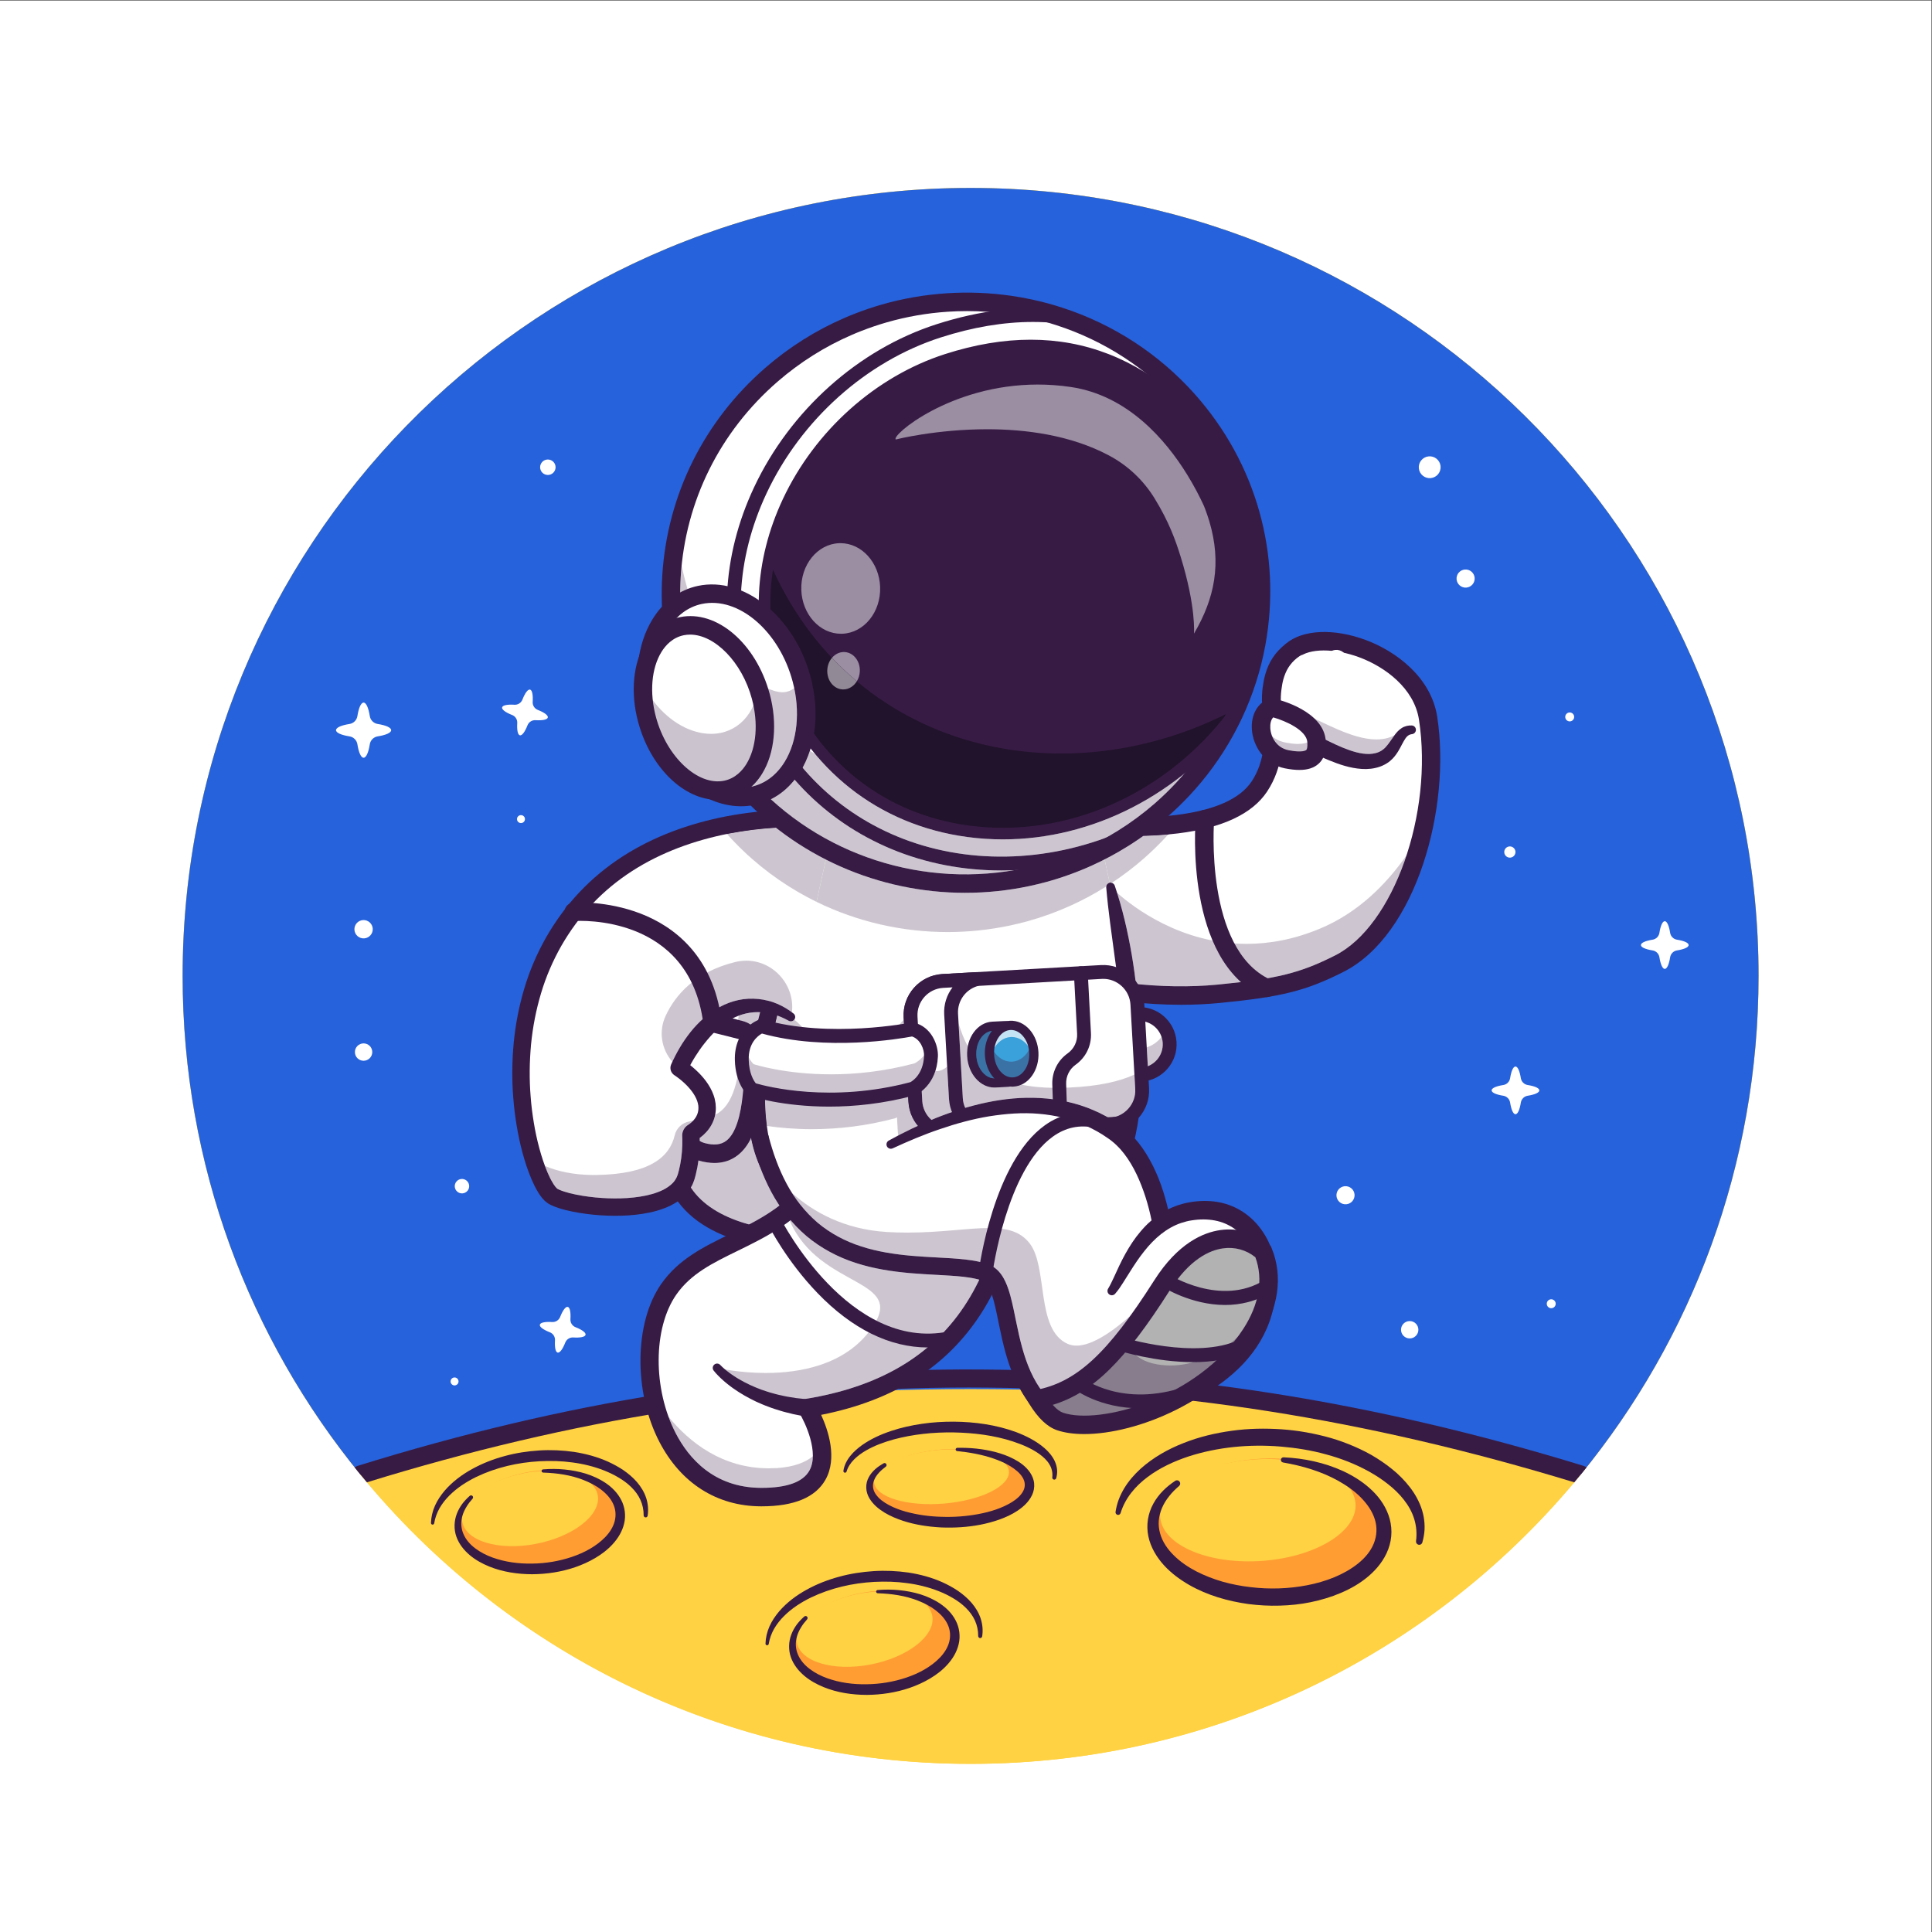 <?xml version="1.0" encoding="UTF-8" standalone="no"?>
<!-- Created with Inkscape (http://www.inkscape.org/) -->

<svg
   version="1.1"
   id="svg2"
   width="5333.333"
   height="5333.333"
   viewBox="0 0 5333.333 5333.333"
   sodipodi:docname="33834556_6700_9_01.eps"
   xmlns:inkscape="http://www.inkscape.org/namespaces/inkscape"
   xmlns:sodipodi="http://sodipodi.sourceforge.net/DTD/sodipodi-0.dtd"
   xmlns="http://www.w3.org/2000/svg"
   xmlns:svg="http://www.w3.org/2000/svg">
  <rect x="0" y="0" width="5333.333" height="5333.333" fill="#333333" stroke="none"/>
  <defs
     id="defs6" />
  <sodipodi:namedview
     id="namedview4"
     pagecolor="#ffffff"
     bordercolor="#000000"
     borderopacity="0.25"
     inkscape:showpageshadow="2"
     inkscape:pageopacity="0.0"
     inkscape:pagecheckerboard="0"
     inkscape:deskcolor="#d1d1d1" />
  <g
     id="g8"
     inkscape:groupmode="layer"
     inkscape:label="ink_ext_XXXXXX"
     transform="matrix(1.333,0,0,-1.333,0,5333.333)">
    <g
       id="g10"
       transform="scale(0.1)">
      <path
         d="M 0,0 H 40000 V 40000 H 0 Z"
         style="fill:#ffffff;fill-opacity:1;fill-rule:nonzero;stroke:none"
         id="path12" />
      <path
         d="M 36418,19800.2 C 36418,15881 35036.6,12284.6 32734.1,9471.6 29741.3,5815.4 25193,3482.2 20100,3482.2 15007,3482.2 10458.7,5815.4 7465.94,9471.6 5163.35,12284.6 3782,15881 3782,19800.2 c 0,8868.9 7075.6,16085.6 15890.4,16312.3 142,3.4 284.6,5.3 427.6,5.3 143,0 285.5,-1.9 427.6,-5.3 69.8,-1.9 139.7,-3.8 209.5,-6.7 C 29454.3,35771 36418,28598.7 36418,19800.2"
         style="fill:#ffd243;fill-opacity:1;fill-rule:nonzero;stroke:none"
         id="path14" />
      <path
         d="m 36418,19800.2 c 0,-3850.3 -1333.5,-7389.4 -3563.9,-10179.8 -39.7,-49.8 -79.9,-99.5 -120,-148.8 -43.6,-53.5 -88,-106.6 -132.5,-159.3 C 29608.3,5747.5 25118.4,3482.2 20100,3482.2 c -5018.4,0 -9508.3,2265.3 -12501.56,5830.1 -44.49,52.7 -88.98,105.8 -132.5,159.3 -40.18,49.3 -80.35,99 -120.06,148.8 C 5115.53,12410.8 3782,15949.9 3782,19800.2 c 0,8868.9 7075.6,16085.6 15890.4,16312.3 142,3.4 284.6,5.3 427.6,5.3 143,0 285.5,-1.9 427.6,-5.3 69.8,-1.9 139.7,-3.8 209.5,-6.7 C 29454.3,35771 36418,28598.7 36418,19800.2"
         style="fill:#ffd243;fill-opacity:1;fill-rule:nonzero;stroke:none"
         id="path16" />
      <path
         d="m 36418,19800.2 c 0,-3919.2 -1381.4,-7515.6 -3683.9,-10328.6 -3037.8,1083.9 -7570.2,1771.7 -12634.1,1771.7 -5063.4,0 -9596.3,-687.8 -12634.06,-1771.7 C 5163.35,12284.6 3782,15881 3782,19800.2 c 0,8868.9 7075.6,16085.6 15890.4,16312.3 142,3.4 284.6,5.3 427.6,5.3 143,0 285.5,-1.9 427.6,-5.3 69.8,-1.9 139.7,-3.8 209.5,-6.7 C 29454.3,35771 36418,28598.7 36418,19800.2"
         style="fill:#2662db;fill-opacity:1;fill-rule:nonzero;stroke:none"
         id="path18" />
      <path
         d="m 28761.3,7190.1 c 329.9,246.6 554.4,550 628.5,891 134.6,617.8 -260,1181.6 -968.5,1598.8 -464.7,273.8 -1066.8,469 -1748.4,539.3 -1720.5,177.5 -3295.8,-508 -3518.6,-1531.2 -82.9,-380.8 33.2,-754.6 300.2,-1083.1 450.6,-554.3 1336.6,-943.6 2416.8,-1055.1"
         style="fill:#ffd243;fill-opacity:1;fill-rule:nonzero;stroke:none"
         id="path20" />
      <path
         d="m 29324.7,8095.3 c 20.7,156.3 7.4,312.2 -37.4,457 -44,145.4 -120.4,279.5 -215.3,399.8 -94.1,121.4 -207.5,229.3 -331,325.6 -122.6,97.5 -255.8,183.6 -394.7,260.7 -276.8,153 -575.6,269.9 -884.5,352.5 -308.1,86.2 -626.8,135.6 -947.2,162.7 -640.1,50.8 -1293.5,-8.8 -1902.7,-205.7 -302.6,-101.1 -595.9,-236.2 -848.4,-426.9 -252.2,-188.2 -463.9,-437.9 -556.7,-744.5 l -0.2,-0.8 c -8.7,-28.4 -38.7,-44.6 -67.2,-35.9 -25.9,7.9 -41.5,33.5 -37.5,59.6 13.1,86.1 34.9,171.6 65.1,254.2 31,82.3 70.4,161.5 115.6,237.1 91.3,151 208.7,284.5 337.8,402.5 261.1,234.2 569,407.2 890.7,532.9 321.7,128 659.7,207.8 1000.6,254.3 341.2,47.5 686.9,52.8 1030,30.1 343,-23.9 683.7,-85.3 1016.2,-179.4 166.1,-47.9 328.9,-108 488.3,-176.7 159,-69.3 315.3,-147.2 463.1,-240.8 147,-92.8 288.9,-195.9 420.4,-313.3 129.9,-119 249.7,-252 348.2,-402.3 97,-150.7 172.5,-319.6 205.2,-498.6 16.1,-89.3 22.2,-180.2 17.8,-270 -5.3,-89.7 -21.3,-178 -45.9,-262.5 -10.4,-35.4 -47.4,-55.7 -82.9,-45.4 -32,9.3 -51.8,40.7 -47.5,72.8 l 0.1,1"
         style="fill:#371b45;fill-opacity:1;fill-rule:nonzero;stroke:none"
         id="path22" />
      <path
         d="m 26414.9,6943.7 c 1318.3,59.2 2324.3,747.2 2246.9,1536.5 -77.4,789.4 -1208.8,1381.2 -2527.1,1322 -1318.2,-59.3 -2324.2,-747.2 -2246.9,-1536.5 77.4,-789.4 1208.8,-1381.2 2527.1,-1322"
         style="fill:#ff9d33;fill-opacity:1;fill-rule:nonzero;stroke:none"
         id="path24" />
      <path
         d="m 26274.2,7697.6 c 1111.2,118.6 1910.9,679.2 1786.2,1252.3 -124.6,573.1 -1126.5,941.6 -2237.7,823 -1111.1,-118.5 -1910.9,-679.2 -1786.3,-1252.3 124.7,-573 1126.5,-941.5 2237.8,-823"
         style="fill:#ffd243;fill-opacity:1;fill-rule:nonzero;stroke:none"
         id="path26" />
      <path
         d="m 24416.7,9236 c -75.4,-64.7 -145.5,-134.4 -204.8,-210.9 -60.6,-75.2 -111.1,-156.8 -147.5,-242.3 -36.5,-85.4 -60.3,-174.5 -67.1,-264.2 -6.9,-89.5 3,-178.7 27.3,-264.2 47.1,-172 153.6,-327.8 287.5,-458.1 133.2,-132 294,-240.4 465.3,-329.3 172.2,-88 355,-158.4 543.1,-212.9 188.8,-52.6 382.3,-90.9 578.2,-112.3 391.3,-47.8 790.3,-34.6 1174.2,39.8 382.1,73.9 756.9,215.6 1048,446.7 144.3,115 263.6,255.8 327.9,414.9 64.5,158.9 75.6,333.1 23.3,500 -50.7,167.6 -159.6,322.8 -292.9,457.8 -133.6,135.9 -296.4,247.8 -468.3,344.5 -346.7,192.4 -739,308.9 -1139.9,377.8 l -0.5,0.1 c -29.3,5 -49,32.8 -43.9,62.1 4.6,27.1 28.7,45.9 55.4,44.7 417.7,-18.9 838.5,-105.8 1230,-284.2 194.6,-90.9 382.3,-204.2 548.7,-352 166.1,-146.3 311.4,-331.7 392.5,-556.5 40.3,-111.8 62.6,-232.8 62,-354.7 0.1,-122 -23.7,-243.2 -65.9,-356.1 -84.8,-227.3 -238.8,-413.8 -411.2,-560.2 -173.2,-147.9 -369,-258.3 -571,-344.3 -202.2,-86.6 -412.1,-148.3 -624.3,-192.1 -212.4,-44.1 -428.1,-65.5 -643.5,-71.4 -215.5,-6.5 -430.9,5.7 -644.4,32.7 -425.6,59.3 -848.8,178.9 -1229.8,396.9 -189.3,109.7 -370.1,241.1 -522,407.9 -150.3,165.9 -274.6,369.5 -322.6,600.6 -23.4,114.9 -26.1,234.7 -7.7,349.8 18.8,114.9 56.8,225.6 112.1,324.7 54.5,99.5 123.3,188.5 200.1,266.8 77.2,78.2 163,145 251.9,204.6 30.6,20.6 72,12.5 92.6,-18.2 19,-28.3 13.4,-66 -11.9,-87.7 l -0.9,-0.8"
         style="fill:#371b45;fill-opacity:1;fill-rule:nonzero;stroke:none"
         id="path28" />
      <path
         d="m 13014.9,7943.9 c 207.6,203 336.1,435.9 356.2,681 36.4,444.1 -291.8,801.1 -825.5,1026.6 -350.2,148 -789,228.3 -1271.7,213.9 -1218.4,-36.2 -2254.96,-661.8 -2315.32,-1397.3 -22.43,-273.7 93.46,-524.1 310.57,-728.7 366.47,-345.2 1021.55,-534.7 1786.55,-511.9"
         style="fill:#ffd243;fill-opacity:1;fill-rule:nonzero;stroke:none"
         id="path30" />
      <path
         d="m 13329.6,8628.3 c 0.9,111.7 -22,220.6 -66.6,319.1 -43.9,98.9 -110,186.7 -187.7,263.2 -77.3,77.1 -167,142.9 -262.6,199.5 -95.2,57.4 -196.7,105.9 -301.3,147.4 -208.6,82.1 -429.2,136.6 -653.7,166 -224.3,31.7 -452.5,37.1 -679.6,25.7 -453.7,-24.4 -906.2,-128.4 -1314.56,-324.8 -202.65,-99.8 -395.43,-223 -553.9,-381.7 -79.72,-78.6 -149.23,-166.9 -205.57,-263.1 -54.55,-96.9 -94.19,-202.8 -112.03,-314.3 l -0.13,-0.7 c -2.93,-18.4 -20.18,-30.8 -38.47,-27.9 -16.85,2.7 -28.74,17.5 -28.29,34.1 3.25,122.2 32.57,244.5 82.48,357.3 50.31,112.8 120.13,215.7 199.13,309.5 160.22,186.3 358.95,334.2 571.38,450.8 212.47,117.5 439.86,205.4 673.16,268.2 233.1,64.5 473.2,99.7 714,115.9 241,15.2 483.8,4.3 723.8,-30.3 239.5,-37.4 476.8,-100.7 700.5,-200.8 111,-50.6 219.2,-108.8 321.6,-177.8 101.4,-70.2 197.1,-151 279.6,-245.6 81.5,-95.1 149.9,-204.6 189.7,-325.3 40.2,-120.3 50.6,-249.3 32.1,-371.2 -3.4,-22.8 -24.7,-38.5 -47.5,-35.1 -20.8,3.2 -35.7,21.4 -35.5,41.9"
         style="fill:#371b45;fill-opacity:1;fill-rule:nonzero;stroke:none"
         id="path32" />
      <path
         d="m 11398.8,7553.2 c 915.4,164.2 1554.1,738.5 1426.5,1282.7 -127.5,544.2 -973,852.3 -1888.5,688.1 -915.4,-164.2 -1554.04,-738.5 -1426.48,-1282.7 127.56,-544.2 973.08,-852.2 1888.48,-688.1"
         style="fill:#ff9d33;fill-opacity:1;fill-rule:nonzero;stroke:none"
         id="path34" />
      <path
         d="m 11230.3,8066.8 c 765.2,186.3 1271.6,652.5 1131.2,1041.2 -140.5,388.7 -874.7,552.8 -1639.9,366.5 C 9956.4,9288.2 9449.93,8822 9590.37,8433.3 9730.82,8044.6 10465,7880.5 11230.3,8066.8"
         style="fill:#ffd243;fill-opacity:1;fill-rule:nonzero;stroke:none"
         id="path36" />
      <path
         d="m 9785.69,8972.2 c -47.16,-52.1 -90.36,-107.2 -125.31,-166.3 -36.21,-58.2 -64.95,-120.2 -83.37,-184 -37.93,-127.5 -31.04,-262.5 20.54,-379.3 49.27,-118 139.18,-218.8 245.71,-298.6 106.21,-81.1 229.54,-142.7 358.34,-189.6 258.8,-92.7 539.5,-130.6 818.2,-125 279.3,3.1 558.3,49.4 821.1,137.8 261.5,88.1 512.1,222.6 695.9,414 91,95.2 162.3,206.6 192.9,326.5 30.8,119.8 21.4,245.9 -32.2,359.7 -52.5,114.5 -144.6,213.8 -251.6,295.9 -107.4,82.9 -232.6,145.6 -362.5,197.1 -261.4,103.4 -547.8,144.2 -834.6,153.4 h -0.4 c -18.5,0.6 -33.1,16.2 -32.5,34.7 0.5,17.2 14.1,31 30.9,32.4 146.7,11.5 295.2,12.4 443,-2.7 147.8,-14.2 295.3,-41.8 439.6,-85.5 143.7,-45.5 284.2,-107.5 412.9,-194.8 128.3,-86.5 245.5,-201.5 321.6,-348.8 76.9,-146.2 101.2,-326.2 61.6,-488.7 -37.6,-163.9 -126.7,-306.5 -232.6,-423.5 -106.2,-118 -231.7,-212.5 -363.9,-290.9 -132.3,-78.6 -272.3,-140.9 -415.8,-190.8 -287.4,-99.1 -590,-144.1 -891.6,-146.5 -301.3,1.4 -606.5,45.2 -891.4,160.5 -141.59,58.3 -279.15,132.4 -399.87,233.5 -119.68,100.7 -224.49,229.5 -279.22,384.1 -54.95,154.5 -47.75,327.5 9.23,474.5 27.89,73.9 66.62,142.3 112.12,204.1 45.94,61.7 99,116.3 154.99,166.4 17.12,15.4 43.51,13.9 58.87,-3.3 14.32,-15.9 14.01,-40 -0.04,-55.6 l -0.59,-0.7"
         style="fill:#371b45;fill-opacity:1;fill-rule:nonzero;stroke:none"
         id="path38" />
      <path
         d="m 19942.8,5445.2 c 207.5,203 336,435.9 356.2,681 36.4,444.1 -291.8,801.1 -825.5,1026.6 -350.3,148 -789.1,228.3 -1271.7,213.9 -1218.4,-36.2 -2255,-661.8 -2315.4,-1397.3 -22.4,-273.7 93.5,-524.1 310.6,-728.7 366.5,-345.3 1021.6,-534.7 1786.6,-511.9"
         style="fill:#ffd243;fill-opacity:1;fill-rule:nonzero;stroke:none"
         id="path40" />
      <path
         d="m 20257.4,6129.6 c 1,111.7 -22,220.6 -66.5,319.1 -44,98.9 -110,186.7 -187.8,263.2 -77.3,77.1 -167,142.9 -262.5,199.5 -95.3,57.4 -196.7,105.9 -301.3,147.4 -208.6,82.1 -429.3,136.6 -653.7,166 -224.3,31.7 -452.5,37.1 -679.7,25.7 -453.6,-24.4 -906.1,-128.4 -1314.5,-324.8 -202.7,-99.8 -395.4,-223 -553.9,-381.7 -79.7,-78.6 -149.2,-166.9 -205.6,-263.1 -54.5,-96.9 -94.2,-202.8 -112,-314.3 l -0.1,-0.7 c -3,-18.4 -20.2,-30.8 -38.5,-27.9 -16.8,2.7 -28.7,17.5 -28.3,34.1 3.3,122.2 32.6,244.5 82.5,357.3 50.3,112.8 120.1,215.7 199.1,309.5 160.2,186.3 359,334.2 571.4,450.8 212.5,117.5 439.9,205.3 673.1,268.2 233.2,64.5 473.3,99.7 714.1,115.9 241,15.2 483.8,4.3 723.8,-30.3 239.4,-37.4 476.7,-100.7 700.5,-200.8 110.9,-50.6 219.2,-108.8 321.5,-177.8 101.5,-70.2 197.2,-151 279.7,-245.6 81.5,-95.1 149.9,-204.6 189.6,-325.3 40.3,-120.3 50.7,-249.3 32.1,-371.2 -3.4,-22.8 -24.7,-38.5 -47.5,-35.1 -20.8,3.2 -35.7,21.4 -35.5,41.9"
         style="fill:#371b45;fill-opacity:1;fill-rule:nonzero;stroke:none"
         id="path42" />
      <path
         d="m 18326.7,5054.5 c 915.4,164.2 1554,738.5 1426.5,1282.7 -127.6,544.2 -973.1,852.3 -1888.5,688.1 -915.4,-164.2 -1554.1,-738.5 -1426.5,-1282.7 127.5,-544.2 973,-852.2 1888.5,-688.1"
         style="fill:#ff9d33;fill-opacity:1;fill-rule:nonzero;stroke:none"
         id="path44" />
      <path
         d="m 18158.1,5568.1 c 765.2,186.3 1271.7,652.5 1131.2,1041.2 -140.4,388.7 -874.6,552.8 -1639.8,366.5 -765.2,-186.3 -1271.7,-652.5 -1131.3,-1041.2 140.5,-388.8 874.7,-552.8 1639.9,-366.5"
         style="fill:#ffd243;fill-opacity:1;fill-rule:nonzero;stroke:none"
         id="path46" />
      <path
         d="m 16713.5,6473.5 c -47.1,-52.1 -90.3,-107.3 -125.3,-166.3 -36.2,-58.2 -64.9,-120.2 -83.3,-184 -38,-127.5 -31.1,-262.5 20.5,-379.3 49.3,-118 139.2,-218.8 245.7,-298.6 106.2,-81.1 229.6,-142.7 358.3,-189.6 258.9,-92.7 539.5,-130.6 818.3,-125 279.2,3.1 558.2,49.4 821.1,137.8 261.5,88.1 512,222.6 695.9,414 91,95.2 162.3,206.6 192.9,326.5 30.8,119.8 21.3,245.9 -32.2,359.7 -52.5,114.5 -144.7,213.8 -251.6,295.9 -107.4,82.9 -232.6,145.6 -362.5,197.1 -261.4,103.4 -547.9,144.2 -834.6,153.4 h -0.5 c -18.5,0.6 -33.1,16.2 -32.5,34.7 0.6,17.2 14.2,31 31,32.4 146.7,11.5 295.1,12.4 442.9,-2.7 147.9,-14.2 295.3,-41.8 439.7,-85.5 143.6,-45.5 284.2,-107.5 412.9,-194.8 128.3,-86.5 245.5,-201.5 321.6,-348.8 76.9,-146.2 101.1,-326.2 61.5,-488.7 -37.6,-163.9 -126.6,-306.5 -232.5,-423.5 -106.2,-118 -231.8,-212.5 -363.9,-290.9 -132.4,-78.6 -272.4,-140.9 -415.8,-190.8 -287.5,-99.1 -590,-144.1 -891.6,-146.5 -301.3,1.4 -606.6,45.2 -891.4,160.5 -141.6,58.3 -279.2,132.4 -399.9,233.5 -119.7,100.7 -224.5,229.5 -279.2,384.1 -55,154.5 -47.8,327.5 9.2,474.5 27.9,73.9 66.6,142.3 112.1,204.1 46,61.7 99,116.3 155,166.4 17.1,15.3 43.5,13.9 58.9,-3.3 14.3,-15.9 14,-40 -0.1,-55.6 l -0.6,-0.7"
         style="fill:#371b45;fill-opacity:1;fill-rule:nonzero;stroke:none"
         id="path48" />
      <path
         d="m 21432.7,8918.9 c 218.5,139.8 361.8,306.4 399.9,488.4 69,329.8 -225.7,615.4 -731.5,814.5 -331.9,130.5 -755.7,215.7 -1229.5,232.6 -1196.1,42.6 -2258.3,-365.5 -2372.6,-911.7 -42.5,-203.2 52.2,-396.9 249.5,-562.2 333,-279 960.4,-458.1 1711.5,-484.9"
         style="fill:#ffd243;fill-opacity:1;fill-rule:nonzero;stroke:none"
         id="path50" />
      <path
         d="m 21791.8,9415.8 c 11.3,98 -11.2,192.7 -62,272.8 -48.7,81.6 -122.7,148.6 -202.4,207.6 -162.5,116.1 -354.8,198.2 -550.4,262.1 -392.6,128.8 -812.5,179.5 -1230,187.4 -418,5.7 -838.4,-37.5 -1240.8,-145.5 -200,-56 -396.9,-127 -574.4,-230.2 -88.9,-51.1 -171.7,-111.7 -243.1,-182.6 -70.5,-71.3 -129.1,-155.1 -156.8,-251.6 l -0.1,-0.2 c -5.2,-17.8 -23.8,-28.2 -41.6,-23 -16.4,4.7 -26.4,20.6 -24.1,37 16.1,114.3 71.3,220.4 142.4,308.6 70.7,89.6 157.5,163.1 248.3,228.1 183.7,127.7 387.3,219.8 596.1,289.1 208.9,70.3 424.1,117.5 641,148.9 216.9,32.6 436.3,44.6 655.3,44.2 437.4,-3.4 878.4,-63.7 1295.9,-216.8 206.6,-79.8 409.1,-179.2 583.5,-329.1 86.3,-74.9 164.7,-165.2 215.6,-274.1 24.9,-54.5 41.5,-113.5 46.8,-173.6 5.6,-60 -2.3,-120.2 -17.6,-176.1 -6.2,-22.2 -29.1,-35.3 -51.3,-29.2 -20.1,5.5 -32.8,24.9 -30.5,45 l 0.2,1.2"
         style="fill:#371b45;fill-opacity:1;fill-rule:nonzero;stroke:none"
         id="path52" />
      <path
         d="m 32854.1,9620.4 c -39.7,-49.8 -79.9,-99.5 -120,-148.8 -43.6,-53.5 -88,-106.6 -132.5,-159.3 -8578.5,2618.3 -16528,2618.3 -25003.16,0 -44.49,52.7 -88.98,105.8 -132.5,159.3 -40.18,49.3 -80.35,99 -120.06,148.8 18.18,14.8 39.23,26.8 63.14,33.9 4276.08,1328.3 8367.58,1980.7 12509.18,1995.5 h 141.6 c 4190.5,0 8356.1,-652.8 12730.2,-1995.5 24.4,-7.1 45.9,-18.6 64.1,-33.9"
         style="fill:#371b45;fill-opacity:1;fill-rule:nonzero;stroke:none"
         id="path54" />
      <path
         d="m 19820.4,8494.3 c 908.9,70.3 1577.5,462.7 1493.4,876.7 -84,413.9 -889.1,692.6 -1798,622.3 -908.9,-70.3 -1577.5,-462.8 -1493.4,-876.8 84.1,-413.9 889.1,-692.5 1798,-622.2"
         style="fill:#ff9d33;fill-opacity:1;fill-rule:nonzero;stroke:none"
         id="path56" />
      <path
         d="m 19693.9,8887.6 c 763.4,95.4 1294.5,414.8 1186.1,713.3 -108.4,298.5 -815.2,463.1 -1578.7,367.7 -763.5,-95.4 -1294.5,-414.7 -1186.1,-713.2 108.4,-298.5 815.2,-463.2 1578.7,-367.8"
         style="fill:#ffd243;fill-opacity:1;fill-rule:nonzero;stroke:none"
         id="path58" />
      <path
         d="m 18343.1,9635.7 c -101.2,-74.6 -192.9,-165.1 -237.7,-269.7 -46,-104.4 -31.8,-214.8 33.7,-304.4 62.9,-91.4 163.1,-163.8 270.4,-220.3 107.6,-57.7 225.2,-101.4 345.6,-135.5 241.8,-67.3 495.1,-101.1 748.8,-107.6 253.8,-8.6 508.7,10 756.7,56.5 246.9,45.9 492,122.3 696.2,248.3 100.7,62.8 190.1,142.4 235.1,233.4 45.4,90.8 40.7,188 -17,279.9 -56.1,92.2 -153.1,169.4 -257.3,233 -105.1,64.1 -221.9,113.6 -341.7,155.3 -240.8,82.9 -496.6,128.7 -754.9,154.8 -18.5,1.8 -32.1,18.2 -30.3,36.6 1.6,17.2 15.9,30 32.7,30.5 264.6,6.1 531.9,-19.8 793.2,-87.6 130.3,-34.7 259,-80.9 382.3,-145.3 122.4,-64.5 242.6,-148.1 331.3,-276 43,-63.8 77.8,-140.6 85.5,-224.7 9.1,-83.7 -7.2,-169.3 -41.4,-241.8 -69,-147 -184.7,-247.2 -301.7,-326.4 -118.5,-79.6 -246.1,-136.3 -375.2,-183.1 -129.5,-45.7 -261.5,-81.1 -394.7,-106.9 -266.5,-52.2 -537.7,-67 -807.1,-57.1 -269.1,14.3 -538.9,53.2 -798.6,138.5 -129.6,43.1 -257.2,95.9 -377.2,168.1 -118.4,72.9 -234.2,163.3 -313.2,293.7 -38.8,64.8 -65.3,141.6 -67.3,220.9 -3,79.1 17.4,157 53.7,222.1 72.8,132 188.2,218.3 305.2,285.1 20,11.4 45.5,4.4 56.9,-15.6 10.6,-18.6 5.4,-41.9 -11.5,-54.3 l -0.5,-0.4"
         style="fill:#371b45;fill-opacity:1;fill-rule:nonzero;stroke:none"
         id="path60" />
      <path
         d="m 14705,21941 c -830,-811.2 -1241.5,-4207.7 -770.6,-6138.3 470.9,-1930.6 3952.2,-1621.8 5923.8,-1297.9 1971.6,324 1375.9,4799.8 1192.2,5995.6 -286.8,1867.3 -5115.7,2642.5 -6345.4,1440.6"
         style="fill:#ffffff;fill-opacity:1;fill-rule:nonzero;stroke:none"
         id="path62" />
      <path
         d="m 15512.7,14652.6 c -527.6,147.1 -957.1,388.8 -1205.1,763.8 21.9,37.8 41.8,77.1 55.7,118.7 l 15.8,42.6 c 4.4,13.4 7.2,24.6 10.8,37 6.9,24.2 13.8,48.5 19.5,72.9 24.1,95.9 42.2,192.6 55.3,289.5 8.6,-2.6 17.2,-5.1 26,-7.5 107.7,-29.3 209.6,-44 305.5,-44 183.9,0 345.8,53.9 483.2,161.4 110.4,86.4 201.9,203 275.5,355.2 11.3,-64.7 26.1,-129 42.4,-192.8 31.2,-120.2 72.4,-238.1 122.6,-352.1 70.5,-195.1 153.6,-386.6 252.6,-571.8 51.4,-96.2 107.7,-190.3 169,-281.5 -202.3,-153.9 -414.6,-278.7 -628.8,-391.4 m 141.8,4044.3 c -71.9,81.6 -168,142.4 -278.8,170.3 l -90.7,22.8 c 4.6,29 9.2,57.9 13.9,86.6 123.8,46.8 254.9,72.3 390,72.9 l 51,-1.7 c -28.9,-115.6 -56.7,-231.9 -82.7,-349 -0.9,-0.6 -1.8,-1.3 -2.7,-1.9"
         style="fill:#cdc6d0;fill-opacity:1;fill-rule:nonzero;stroke:none"
         id="path64" />
      <path
         d="m 14705,21941 h 0.5 -0.5 m 2091.7,387.4 c -864.5,0 -1603.7,-178 -1958,-524.3 -770.1,-752.6 -1172.9,-4092.5 -718.4,-5956 426.8,-1750.3 3758.8,-1474.5 5706.9,-1154.5 1739.2,285.8 1231.3,4494.6 1034.1,5777.8 -90.7,590.7 -757.5,1134.6 -1829.3,1492.4 -733.5,244.9 -1526.5,364.6 -2235.3,364.6 m 441.4,-8256.9 c -1698.8,0 -3175.2,396.9 -3489.6,1685.9 -497.5,2039.9 -51.6,5465.9 822.8,6320.4 837.7,818.8 3030.6,766.8 4581.9,249 1230.5,-410.8 1971.4,-1049.1 2086.4,-1797.3 135,-878.9 281.7,-2176.1 214,-3364.7 -98.9,-1736 -625.3,-2694.4 -1564.4,-2848.7 -858.3,-141.1 -1783.7,-244.6 -2651.1,-244.6"
         style="fill:#371b45;fill-opacity:1;fill-rule:nonzero;stroke:none"
         id="path66" />
      <path
         d="m 15331.6,18680.3 -924.7,234.8 c -209,53 -417.8,-88.8 -444.2,-302.9 -91,-736.3 -181.1,-2249.6 575.2,-2457.5 916.5,-252 1092.6,790.3 1064.1,2186.6 -3.2,160.8 -114.4,299.4 -270.4,339"
         style="fill:#ffffff;fill-opacity:1;fill-rule:nonzero;stroke:none"
         id="path68" />
      <path
         d="m 14793.7,16308.5 c -61.1,0 -128.4,10.1 -202.4,30.3 -35.7,9.7 -69.1,24.2 -100.3,43.1 -0.1,14.9 -0.3,29.9 -0.6,44.9 l -0.5,15.6 c 3.4,2.5 6.8,5 10.1,7.5 23.1,17.5 45.5,35.8 67,55.4 43,39.1 83.2,82.5 118.1,131.7 60.5,83.5 106.2,184 126.3,289 373.5,176.1 512.7,759.3 541.6,1532.7 27.1,-24.1 46.1,-56.6 53.1,-92.8 -27.5,-78.8 -44.8,-171.9 -44.6,-281.5 v 0 c 0,-5 0,-10.1 0.1,-15.2 0,-3.4 0.1,-6.9 0.2,-10.4 3.1,-123.4 21.8,-226.1 46.8,-309.9 -17.2,-512.7 -92.2,-1147.2 -364.9,-1360.5 -68.3,-53.3 -151,-79.9 -250,-79.9 m -305.7,187.9 -0.1,1.8 c 0,-0.6 0.1,-1.2 0.1,-1.8"
         style="fill:#cdc6d0;fill-opacity:1;fill-rule:nonzero;stroke:none"
         id="path70" />
      <path
         d="m 14315.4,18733.9 c -33.4,0 -65.9,-10.1 -94.3,-29.7 -39.9,-27.3 -65.1,-68.9 -70.9,-116.8 -120.8,-996.1 -68.3,-2109.8 441.1,-2248.6 193.9,-52.9 342,-36.6 452.4,49.6 402.2,314.6 374.4,1545.8 365.2,1950.4 -1.6,74.3 -53.7,139 -126.6,157.3 l -925.2,232.5 c -13.9,3.5 -27.9,5.3 -41.7,5.3 m 480.8,-2808.3 c -95.9,0 -197.8,14.7 -305.5,44 -878.8,239.4 -828.5,1771.8 -720.4,2663.9 19,156.2 104.3,296.9 234.1,386.1 130.1,89.5 292.6,118.7 446,80.1 l 925.3,-232.5 c 239.3,-60.2 410.2,-273.9 415.8,-519.8 28.9,-1281.1 -124.3,-1957 -512.1,-2260.4 -137.4,-107.5 -299.3,-161.4 -483.2,-161.4"
         style="fill:#371b45;fill-opacity:1;fill-rule:nonzero;stroke:none"
         id="path72" />
      <path
         d="m 14546.7,21828.3 c 114.6,-25.5 225,-52.6 336.7,-80.9 111.4,-28.5 222.2,-58.3 332.8,-89.5 221,-62.8 440.7,-131.6 657.1,-213.5 46.6,-17.7 70.1,-69.7 52.4,-116.3 -16.2,-42.9 -61.5,-66.2 -104.9,-56 l -0.8,0.2 c -217.2,50.7 -438.3,89 -660.4,121.4 -111.1,15.9 -222.4,30.5 -333.9,43.7 -111.1,13 -224,25.2 -333.2,34.7 h -0.7 c -99.4,8.7 -173,96.2 -164.3,195.6 8.6,99.3 96.2,172.9 195.6,164.3 7.6,-0.7 16.2,-2.1 23.6,-3.7"
         style="fill:#371b45;fill-opacity:1;fill-rule:nonzero;stroke:none"
         id="path74" />
      <path
         d="m 29477.8,22859.9 c -276.5,-1255.8 -900.8,-2380.9 -1740.4,-2805.2 -752.2,-380.7 -1240.1,-502.7 -2501.3,-625.2 -660.3,-64 -1308.9,-36.5 -1878.7,28.3 -1118.4,127.1 -1932.3,397.3 -1932.3,397.3 l -125.7,1082.4 -70.3,605.8 -182.4,1570.2 c 0,0 643.2,-125.2 1478.3,-188.7 576.1,-44.1 1243.6,-59 1853.5,17.1 739.2,91.5 1394.1,315.8 1702.7,781.5 643.7,973 -57.3,2187.8 679.7,2813.9 636.9,541.8 2612,-90.1 2813.8,-1401.3 111.3,-723.9 69.8,-1523.4 -96.9,-2276.1"
         style="fill:#ffffff;fill-opacity:1;fill-rule:nonzero;stroke:none"
         id="path76" />
      <path
         d="m 24461.1,19584.4 c -289.4,0 -588,14.6 -894,43.8 -15.6,24.5 -32.4,48.2 -50.5,71.1 -23,178.5 -48,356.7 -78.1,533.9 -75.3,435 -170.9,866.2 -304.3,1287.4 346.9,-307.6 1330.7,-1056.9 2683.1,-1056.9 468.8,0 981.9,90 1528.2,319.8 766.2,321.9 1347.6,892.2 1782.6,1514 -316.3,-960.8 -844.4,-1752.2 -1477,-2072.1 l -0.1,-0.1 c -725.6,-367.1 -1203.2,-486 -2433.3,-605.4 -243.9,-23.7 -496.5,-35.5 -756.6,-35.5"
         style="fill:#cdc6d0;fill-opacity:1;fill-rule:nonzero;stroke:none"
         id="path78" />
      <path
         d="m 21600.7,20001.3 c 259.7,-76.4 933.6,-257.5 1778.3,-353.4 649.7,-73.9 1268.3,-83.3 1838.7,-28 1230.1,119.4 1707.7,238.3 2433.3,605.4 l 0.1,0.1 c 1206.8,610.3 2033.6,2937 1734.5,4881.5 -99.9,649.6 -703.1,1092.4 -1234.2,1290.3 -515.9,192.2 -1036.8,189.8 -1266.6,-5.7 -312.6,-265.6 -310.1,-689.2 -307.2,-1179.6 3.1,-503.9 6.5,-1075 -336.9,-1594.1 -305.7,-461.4 -924.3,-752.6 -1838.7,-865.8 -536.7,-67 -1173.2,-73 -1891.6,-18 -529.2,40.3 -978.6,104.2 -1244.1,147.1 l 334.4,-2879.8 m 2860.4,-799.5 c -362.9,0 -739.1,22 -1125.4,65.9 -1125.2,127.8 -1936.9,394.5 -1970.9,405.8 l -115.7,38.5 -422.6,3639.2 256.7,-49.9 c 6.4,-1.2 643.2,-123.9 1456.3,-185.7 693.1,-53.1 1303.7,-47.6 1815.3,16.2 798.7,98.8 1325.8,333.4 1566.8,697.3 279.2,421.9 276.3,909.2 273.4,1380.5 -3.2,537 -6.6,1092.4 442,1473.5 340.9,290 987.9,318.5 1648,72.6 632.8,-235.7 1353.7,-777.4 1478.8,-1590.6 290.3,-1887.1 -435.1,-4520.1 -1940.1,-5281.2 -777.2,-393.2 -1281.4,-519.8 -2569,-644.9 -256.1,-24.8 -521.1,-37.2 -793.6,-37.2"
         style="fill:#371b45;fill-opacity:1;fill-rule:nonzero;stroke:none"
         id="path80" />
      <path
         d="m 20994,15259.8 c -332,-2136.8 -1436.9,-3946.2 -4278.7,-4407.9 0,0 23,-37.4 56.3,-101.4 73.9,-141.4 198.2,-411.7 239.2,-698.1 73.4,-501.4 -107.6,-1051.8 -1257.2,-1045.5 -1292.7,7.2 -2019.2,1023 -2234.1,2121.5 -156.7,802.7 -40.1,1649.9 328.8,2179.7 557.2,800.8 1574.7,935.5 2436.9,1605.3 205.4,159.5 401.7,349.5 581.5,586 155,204.1 298.2,444.2 427,705 289.2,586.4 504,1276.9 609,1898.1 l 3203.9,-707.7 c 21.2,-722.9 -5.4,-1445.8 -112.6,-2135"
         style="fill:#ffffff;fill-opacity:1;fill-rule:nonzero;stroke:none"
         id="path82" />
      <path
         d="m 16522.1,10801 c -470.3,110.5 -1131,352.8 -1672.5,881.4 0,0 437.3,-105.2 1008.4,-105.2 716,0 1642.3,165.3 2182,910.2 773.8,1068.2 -1062.4,812.4 -1684.1,2239.5 5.8,4.3 11.5,8.6 17.2,13 100.2,-116.4 209.3,-225.8 326.5,-326.3 301.6,-253.4 656.1,-440.9 1025.3,-558.7 369.3,-120.3 749.9,-177 1124.2,-210.4 187.2,-16 373.5,-26.5 557.4,-36.4 183.7,-10.2 365.9,-19.3 540.8,-38.8 86.8,-10.5 173,-22.3 252.9,-41 l 59.9,-13.9 20.2,-6.4 c -663.1,-1380.4 -1848.6,-2183.3 -3595.6,-2467.4 l -281.2,-46 118.6,-193.6"
         style="fill:#cdc6d0;fill-opacity:1;fill-rule:nonzero;stroke:none"
         id="path84" />
      <path
         d="m 15773.5,9198 c -6.3,0 -12.5,0 -18.8,0 -973.3,5.4 -1494.6,617.4 -1760.4,1129.8 -57,109.8 -107.1,224.6 -150.3,342.7 433.3,-529 1112.1,-1067.9 2079.4,-1067.9 52.1,0 104.8,1.5 158.6,4.7 358.1,21.5 595.2,118.5 751.6,244.1 -1.8,-107.6 -22.9,-209.7 -72.2,-297.1 -133.3,-236.5 -465.6,-356.3 -987.9,-356.3"
         style="fill:#cdc6d0;fill-opacity:1;fill-rule:nonzero;stroke:none"
         id="path86" />
      <path
         d="m 15772.6,8815.4 c -6.7,0 -13.3,0 -20,0 -908.4,5 -1653.5,479.5 -2098,1336.2 -535.7,1032.4 -519.6,2467 36.6,3266.1 359.1,515.6 875.4,767.7 1421.9,1034.7 561.9,274.4 1142.8,558.1 1601.3,1162.6 448.9,591.9 841.3,1580.9 999.6,2519.5 17.6,104.2 116.4,174.3 220.5,156.8 104.1,-17.6 174.4,-116.3 156.8,-220.5 -170.3,-1010.2 -581.1,-2039.8 -1072,-2687.1 -513.6,-677.1 -1164.2,-994.8 -1738.2,-1275.1 -522.4,-255.1 -973.6,-475.5 -1275.8,-909.6 -482.2,-692.6 -487,-1953.8 -11,-2871.2 265.8,-512.4 787.1,-1124.4 1760.4,-1129.8 6.3,0 12.5,0 18.8,0 522.3,0 854.6,119.8 987.9,356.3 206.1,365.7 -81,988.3 -209,1197.3 l -148.9,243 281.2,46 c 2999.6,487.8 4343.9,2505.1 4230.4,6348.8 -3.1,105.6 80,193.8 185.6,196.9 107.6,3.2 193.8,-80 196.9,-185.6 115.3,-3906 -1289.4,-6097.8 -4292.6,-6691.2 147.5,-321.4 339.9,-897.9 90.2,-1342.2 -205.8,-366.3 -650.8,-551.9 -1322.6,-551.9"
         style="fill:#371b45;fill-opacity:1;fill-rule:nonzero;stroke:none"
         id="path88" />
      <path
         d="m 19213,12105.2 c -785.9,0 -1566.1,382.5 -2281.8,1125.1 -641.7,665.5 -1002.8,1376.4 -1017.9,1406.3 -35.6,70.8 -7.1,157 63.7,192.6 70.5,35.7 157,7.3 192.7,-63.5 13.9,-27.6 1413.4,-2751.4 3478,-2329.2 77.9,15.9 153.4,-34.2 169.3,-111.8 15.9,-77.6 -34.2,-153.5 -111.8,-169.3 -164,-33.6 -328.3,-50.2 -492.2,-50.2"
         style="fill:#371b45;fill-opacity:1;fill-rule:nonzero;stroke:none"
         id="path90" />
      <path
         d="m 14919.9,11739 c 23.4,-24.5 55.5,-54.4 86,-80.3 31.2,-26.4 63.1,-52.6 96.6,-76.8 33.2,-24.9 66.9,-48.8 102,-71.2 34,-23.6 70.1,-44.5 105.8,-65.7 143.5,-84.1 295.6,-153.2 451.2,-211.7 79.1,-26.4 157,-55.2 237.9,-75.5 40.4,-10.6 79.7,-23.8 120.6,-32.1 l 122,-26.7 c 40.4,-9.8 81.6,-16.2 122.8,-22.5 l 123.2,-19.7 c 82.7,-10.4 165.9,-17.2 248.5,-26.1 l 11.4,-1.2 c 99.1,-10.7 170.8,-99.7 160.1,-198.8 -10.8,-99.1 -99.8,-170.8 -198.9,-160.1 -4.9,0.5 -10.1,1.4 -14.9,2.2 -89,17.3 -178.1,32.6 -266.4,51.7 l -131.9,32.8 c -43.9,10.7 -87.7,21.6 -130.8,35.9 l -129.6,40.4 c -43.3,12.9 -85.2,30.9 -127.8,46.1 -85.4,29.8 -167.8,68.2 -250.6,104.3 -163.4,78.1 -321.6,167.2 -469.5,272.2 -36.8,26.4 -73.8,52.4 -108.9,81.4 -35.9,27.7 -70.6,57 -104.6,87.4 -34.3,29.7 -67.1,61.7 -99.4,94.3 -32.8,33.6 -62.2,65 -95.1,106.7 -30.8,38.9 -24.2,95.5 14.8,126.3 36.6,29 88.9,24.9 120.6,-8.1 l 4.9,-5.2"
         style="fill:#371b45;fill-opacity:1;fill-rule:nonzero;stroke:none"
         id="path92" />
      <path
         d="m 23214.2,16120.1 c -45.1,-104.9 -92.4,-202.2 -141,-291.9 -38.3,-70.7 -78.4,-137.8 -120.7,-202.6 -709,-1091.9 -1912.1,-1370.3 -2782.8,-1482.4 -922,-119.4 -4077.8,179.7 -4444,2365.2 -1.8,10.4 -3.6,20.7 -4.9,31.1 -58.1,361.7 -70.7,702.7 -50.9,1036.9 2.2,40.1 5.4,80.2 8.5,120.2 39.7,478.8 142.8,947.8 271.6,1449.1 179.3,696.8 407.7,1455.8 581.1,2389.5 9.5,49.1 18.5,98.2 27,148.2 74.3,420.3 137,876.6 178.9,1377.9 4.9,57.2 9.4,114.9 13.5,173.4 38.7,529.3 54,1108.5 36,1748.1 l 5229.5,-1015.2 333.3,-682.9 175.7,-359.9 353.1,-724.3 108.1,-499.1 11.3,-51.3 c 83.3,-431.6 235.1,-1195.9 284.2,-1570.2 28.4,-217.1 53.6,-424.3 75.7,-622.1 183.8,-1638.2 154.9,-2641.3 -143.2,-3337.7"
         style="fill:#ffffff;fill-opacity:1;fill-rule:nonzero;stroke:none"
         id="path94" />
      <path
         d="m 23085.6,21668.8 c 159.3,-468.2 268.7,-949.5 352.9,-1435.6 41.3,-243.2 73,-488.2 103.2,-733.5 29.7,-245.4 54.1,-491.7 71.8,-739.1 35.4,-494.5 47.5,-993.2 10.2,-1494.8 -18.4,-250.6 -52.1,-502.1 -105.3,-752.6 -55.2,-250.3 -131.9,-500.3 -255.7,-739.4 -61.9,-117.3 -127.9,-227.5 -203.4,-334.7 -73.9,-107.4 -155.5,-209.9 -243.5,-306.5 -87.3,-97.3 -181.4,-188.5 -281,-272.8 -99.4,-84.4 -203.2,-163.7 -312.1,-234.6 -434.9,-287.2 -927.3,-463 -1420.8,-568.7 -123.6,-26.7 -247.7,-49.3 -371.7,-68.7 -62,-9.8 -124,-18.6 -185.9,-26.8 -30.5,-4.2 -62,-8.3 -96.1,-12 -32.9,-3.4 -65.7,-6.3 -98.2,-8.5 -259.1,-17.4 -510.6,-8.5 -762.1,11.2 -501.6,42.1 -998.2,135.2 -1480.2,290.8 -480,156.8 -950.3,377.8 -1354.4,708.2 -201,164.9 -383.3,358.1 -530.6,578 -147.4,219.5 -259,465 -325.4,720.7 -16.3,63.9 -31.2,128.3 -42.5,193.1 -12.4,65 -18.9,126.3 -28.8,189.6 -10.1,62.7 -16,126 -21.8,189.3 -6.3,63.2 -12.6,126.4 -14.6,190 -14.6,253.7 -9.7,508.7 14.9,760.1 48.1,503.7 160.7,992 284.3,1468.2 124.3,476.7 256.3,945.8 369.9,1417.8 113.8,471.7 209.8,946.2 282.6,1424.4 144.1,956.4 191,1926.5 164.9,2895.9 v 0.3 c -2.7,99.5 75.8,182.3 175.3,185 99.5,2.7 182.3,-75.7 184.9,-175.2 26.7,-987.2 -21.1,-1980 -168.8,-2959.8 -74.5,-489.7 -172.9,-975.4 -288.6,-1455.1 -115.6,-479.8 -248.7,-953.2 -371.3,-1423.6 -122.4,-470.5 -229.5,-939.8 -274.3,-1411.4 -23.2,-235.6 -27.5,-471.5 -14,-706.4 1.7,-58.8 7.6,-117.3 13.5,-175.8 5.4,-58.5 10.7,-117.2 20.2,-175.3 9,-57.5 15.4,-118.1 26.5,-173.2 9.8,-55.7 22.9,-110.6 36.9,-165.2 57.5,-217.8 152.3,-423.8 278.2,-610.2 125.9,-186.4 283.3,-352.9 460.9,-497.5 356.5,-289.7 787.5,-493.4 1236.4,-637.8 450.3,-143.7 922.5,-230.6 1396,-268.6 236.3,-17.8 475.3,-24.7 704.7,-8.3 28.6,2.2 56.8,4.7 84.6,7.7 26.8,3 55.9,6.8 86,11.1 59.3,8 118.5,16.7 177.3,26.2 117.7,18.9 234.4,40.6 349.8,66 461.2,101 906.6,262.1 1289.8,516.2 96.2,62.6 187,132.4 274,206.4 87.2,73.8 169.1,153.5 245.1,238.5 76.8,84.3 148,173.7 212.5,268 65.5,92.8 125.2,193.2 177.4,292.3 50.6,98 93.5,202.5 130,310.7 35.8,108.6 66,220.3 92.3,333.8 50.1,227.9 83.8,462.3 102.8,699.5 39,474.7 31.3,957.4 0.2,1439 -30.5,482.1 -89.4,963.7 -158.4,1444.1 -63.3,481.5 -136,962.4 -176.8,1452.4 v 0.4 c -4.2,49.9 32.9,93.8 82.9,97.9 42.3,3.6 80.3,-22.7 93.4,-61.1"
         style="fill:#371b45;fill-opacity:1;fill-rule:nonzero;stroke:none"
         id="path96" />
      <path
         d="m 24221.4,18427.9 c 25.1,-346.3 -235.4,-647.5 -581.7,-672.7 -346.4,-25.1 -647.7,235.3 -672.8,581.7 -25.1,346.4 235.3,647.6 581.7,672.8 346.4,25.1 647.6,-235.3 672.8,-581.8"
         style="fill:#ffffff;fill-opacity:1;fill-rule:nonzero;stroke:none"
         id="path98" />
      <path
         d="m 23770.4,17930.1 -22.1,390.3 c 123.6,39.8 229.6,116.6 306,216.4 12.7,-37.8 20.9,-77.8 23.9,-119.3 15.8,-217.2 -114.7,-412 -307.8,-487.4"
         style="fill:#cdc6d0;fill-opacity:1;fill-rule:nonzero;stroke:none"
         id="path100" />
      <path
         d="m 23594.4,18867.8 c -11.7,0 -23.5,-0.4 -35.4,-1.3 -266.9,-19.3 -468.4,-252.3 -449,-519.2 9.4,-129.3 68.6,-247.3 166.7,-332 98,-84.8 223.3,-126.3 352.6,-117 266.9,19.4 468.3,252.3 448.9,519.2 -18.5,255.1 -232,450.3 -483.8,450.3 M 23593,17610 c -185.3,0 -362.5,65.7 -504.1,188.2 -156,134.9 -250.2,322.5 -265.1,528.4 -30.8,424.7 289.6,795.3 714.4,826.2 425.9,30.7 795.4,-289.7 826.3,-714.5 30.8,-424.7 -289.7,-795.3 -714.4,-826.2 -19.1,-1.4 -38.1,-2.1 -57.1,-2.1"
         style="fill:#371b45;fill-opacity:1;fill-rule:nonzero;stroke:none"
         id="path102" />
      <path
         d="m 23485.1,19736.8 c -4.3,4.9 -8.7,9.8 -13.2,14.6 1.4,44.4 3.2,88.3 5.2,131.9 2.3,-48.5 5,-97.3 8,-146.5"
         style="fill:#371b45;fill-opacity:1;fill-rule:nonzero;stroke:none"
         id="path104" />
      <path
         d="m 22986,16719.6 -3283.2,-185.7 c -388.6,-22.1 -724.8,277.9 -747,667 l -98.7,1747.1 c -19.3,340.6 208.5,640.5 526.6,724.6 45,12.2 91.9,19.5 140.4,22.3 l 3282.7,185.8 c 389.1,22.1 725.3,-277.9 746.9,-667 l 78.6,-1383.8 20.7,-363.4 c 22.1,-389 -278.5,-724.8 -667,-746.9"
         style="fill:#ffffff;fill-opacity:1;fill-rule:nonzero;stroke:none"
         id="path106" />
      <path
         d="m 15766.8,18758.9 c 0,0 -419,-149.3 -405,-700.1 11,-431.5 211.8,-609.9 211.8,-609.9 0,0 1460.2,-485.1 3331.4,15.9 0,0 351.1,156.1 374.9,670.1 9,196.3 -111,494.3 -386.3,557.8 0,0 -1702.6,-346.9 -3126.8,66.2"
         style="fill:#ffffff;fill-opacity:1;fill-rule:nonzero;stroke:none"
         id="path108" />
      <path
         d="m 22986,16719.6 -3283.2,-185.7 c -388.6,-22.1 -724.8,277.9 -747,667 l -98.7,1747.1 c -19.3,340.6 208.5,640.5 526.6,724.6 45,12.2 91.9,19.5 140.4,22.3 l 3282.7,185.8 c 389.1,22.1 725.3,-277.9 746.9,-667 l 78.6,-1383.8 20.7,-363.4 c 22.1,-389 -278.5,-724.8 -667,-746.9"
         style="fill:#ffffff;fill-opacity:1;fill-rule:nonzero;stroke:none"
         id="path110" />
      <path
         d="m 15766.8,18758.9 c 0,0 -419,-149.3 -405,-700.1 11,-431.5 211.8,-609.9 211.8,-609.9 0,0 1460.2,-485.1 3331.4,15.9 0,0 351.1,156.1 374.9,670.1 9,196.3 -111,494.3 -386.3,557.8 0,0 -1702.6,-346.9 -3126.8,66.2"
         style="fill:#ffffff;fill-opacity:1;fill-rule:nonzero;stroke:none"
         id="path112" />
      <path
         d="m 18603.2,16496.3 c -5.8,30.2 -9.6,61 -11.4,92.5 l -16,282.9 c -21.6,-13.2 -34.8,-19.1 -34.8,-19.1 -304.5,-81.6 -598.2,-137.2 -876.1,-172.8 -303.5,-38.7 -588.7,-54 -849.5,-54 -363.7,0 -680.3,29.7 -934.2,66.9 -8.4,54.1 -13.3,108.6 -18.3,163.1 -5.9,58.5 -11.8,117 -13.5,175.8 -6.6,115.4 -9,231 -6.9,346.7 207.5,-46.4 526.6,-103.1 927.1,-127.8 l 63.5,-40.2 c 0,0 26.8,9.9 64.6,33.5 89.9,-3.8 183.3,-5.9 280.1,-5.9 416.5,0 894.7,39 1410.8,150.4 69.4,15 139.6,31.3 210.4,49 l 13.8,-244.7 c 3.8,-67.8 15.6,-133.3 34.2,-195.7 0,-0.1 0.1,-0.2 0.1,-0.3 0.1,-0.4 0.2,-0.6 0.3,-1 16.8,-56.2 39.5,-110.3 67.5,-161.7 26.9,-49.2 58.5,-95.5 94.2,-138.2 -137.2,-63.1 -272.5,-129.7 -405.9,-199.4"
         style="fill:#cdc6d0;fill-opacity:1;fill-rule:nonzero;stroke:none"
         id="path114" />
      <path
         d="m 15881.2,16692.7 c -33,4.8 -64.8,9.8 -95.6,14.8 -70.8,11.3 -135.7,23.1 -194.3,34.9 23.3,221 42.2,449.4 56.2,684.5 45.4,-12.6 111.1,-29.8 195,-48.6 -2.1,-115.7 0.3,-231.3 6.9,-346.7 1.7,-58.8 7.6,-117.3 13.5,-175.8 5,-54.5 9.9,-109 18.3,-163.1"
         style="fill:#371b45;fill-opacity:1;fill-rule:nonzero;stroke:none"
         id="path116" />
      <path
         d="m 18542.1,18636.2 c 38.9,97.5 98.9,184.8 174.6,255.8 l 12.9,-228.2 c -51.8,-8.3 -114.8,-17.8 -187.5,-27.6"
         style="fill:#cdc6d0;fill-opacity:1;fill-rule:nonzero;stroke:none"
         id="path118" />
      <path
         d="m 16745.7,18583.1 c -238.7,21 -481.6,55.9 -720.5,109.6 21.9,95.7 45.1,191.3 69.1,287.1 81.4,-28.6 161,-66 238.5,-108.9 l 0.9,-0.5 c 13.7,-7.6 28.7,-11.3 43.6,-11.3 26.6,0 52.9,11.7 70.7,34 0.6,0.7 1.1,1.4 1.6,2.1 92.9,-77.1 193.6,-178.7 296.1,-312.1"
         style="fill:#cdc6d0;fill-opacity:1;fill-rule:nonzero;stroke:none"
         id="path120" />
      <path
         d="m 16025.2,18692.7 c -41.4,9.3 -82.8,19.2 -123.9,29.6 l 57.8,296.2 c 19.5,-4.5 38.9,-9.4 58.4,-14.6 25.7,-7.1 51.4,-15.2 76.8,-24.1 -24,-95.8 -47.2,-191.4 -69.1,-287.1"
         style="fill:#371b45;fill-opacity:1;fill-rule:nonzero;stroke:none"
         id="path122" />
      <path
         d="m 16833.1,17210.3 -63.5,40.2 c 41.8,-2.6 84.6,-4.8 128.1,-6.7 -37.8,-23.6 -64.6,-33.5 -64.6,-33.5"
         style="fill:#a79bad;fill-opacity:1;fill-rule:nonzero;stroke:none"
         id="path124" />
      <path
         d="m 22986,16719.6 -3283.2,-185.7 c -388.6,-22.1 -724.8,277.9 -747,667 l -98.7,1747.1 c -19.3,340.6 208.5,640.5 526.6,724.6 45,12.2 91.9,19.5 140.4,22.3 l 3282.7,185.8 c 389.1,22.1 725.3,-277.9 746.9,-667 l 78.6,-1383.8 20.7,-363.4 c 22.1,-389 -278.5,-724.8 -667,-746.9"
         style="fill:#ffffff;fill-opacity:1;fill-rule:nonzero;stroke:none"
         id="path126" />
      <path
         d="m 22939.3,16873.5 c -97.3,55.2 -197.8,104.8 -300.8,148.3 -349.7,150.2 -726,228.4 -1099.6,248.9 -70.8,4.1 -141.4,6.1 -211.9,6.1 -302.7,0 -602.8,-36.5 -894.9,-97.5 -149.8,-31.4 -297.6,-69.1 -443.6,-112 -28.7,62.8 -45.7,130.9 -49.6,201.6 l -87.6,1547.8 c 52.8,-175 115,-333 190.4,-473.9 -12.5,-63.9 -17.6,-131.3 -14,-200.7 9,-177.9 72.5,-343.3 178.9,-465.7 106.2,-122.3 242.6,-188.7 386.5,-188.7 7.9,0 15.9,0.2 23.9,0.6 l 255.7,13 c 62.9,3.2 119.1,31.4 158.6,75.1 237.7,-63 518.8,-94.6 853,-94.6 76.3,0 155,1.7 237,5 642.1,26 1077.1,132.8 1371.5,270 l 16.9,-298.4 c 8.5,-149.8 -42.4,-294.5 -143.2,-407.4 -73.4,-82.2 -166.4,-140 -269.4,-168.6 l -157.8,-8.9"
         style="fill:#cdc6d0;fill-opacity:1;fill-rule:nonzero;stroke:none"
         id="path128" />
      <path
         d="m 22847.5,19738.5 c -10.8,0 -21.5,-0.3 -32.3,-1 l -3283,-185.8 c -149.7,-8.4 -287.7,-75.3 -388.6,-188.2 -100.8,-112.9 -151.6,-257.5 -143.1,-407.3 l 98.8,-1747.4 c 17.6,-310.8 283.4,-548.6 595.6,-531.9 l 3283,185.9 c 149.8,8.4 287.8,75.3 388.6,188.2 100.8,112.9 151.7,257.6 143.2,407.4 l -98.9,1747.4 c -8.5,149.8 -75.3,287.8 -188.3,388.6 -104.8,93.5 -236.9,144.1 -375,144.1 M 19703,16533.7 h 0.5 -0.5 m -40.4,-144.6 c -447.8,0 -824.2,350.9 -849.8,803.5 L 18714,18940 c -12.9,226.3 63.7,444.6 215.6,614.6 151.8,170.1 360.1,270.9 586.4,283.7 l 3282.9,185.8 c 226.5,12.8 444.6,-63.8 614.8,-215.6 170.1,-151.9 270.8,-360.2 283.6,-586.5 l 98.9,-1747.4 c 12.8,-226.3 -63.8,-444.7 -215.6,-614.7 -151.9,-170.1 -360.2,-270.8 -586.5,-283.6 l -3283,-185.9 c -16.2,-0.9 -32.5,-1.3 -48.5,-1.3"
         style="fill:#371b45;fill-opacity:1;fill-rule:nonzero;stroke:none"
         id="path130" />
      <path
         d="m 23117.1,16740 c -42.1,-11.3 -85.6,-18 -131,-20.4 l -3283.2,-185.7 c -284.8,-16 -541.4,140.4 -666.8,379 -45.7,86.7 -74,184.2 -79.7,287.9 l -44.2,776.2 -14.6,256.1 -40.4,714.9 c -22.1,389.1 278.4,724.8 667,746.9 l 709.4,40 c -323.5,-80.2 -556.2,-382.5 -537,-726.6 l 53.2,-943.7 45.6,-803.9 c 22.1,-388.5 358.4,-689.1 747,-667 l 2574.7,146.3"
         style="fill:#ffffff;fill-opacity:1;fill-rule:nonzero;stroke:none"
         id="path132" />
      <path
         d="m 19289,16818.8 c -0.4,0.4 -0.9,0.8 -1.3,1.2 -113,100.9 -179.8,238.9 -188.2,388.7 l -22.2,391.4 c 35.7,39.5 72,88.8 104,149.5 18.8,35.7 36.1,75.4 50.9,119.4 48.3,-22.6 101,-36.8 158,-39.2 3.6,-0.1 7.2,-0.2 10.8,-0.2 74.5,0 146.3,34.2 213.6,89.8 l 37.8,-666.6 c 5.3,-95.1 26.2,-187.1 61.2,-273.1 -110.9,-37.9 -220.6,-78.7 -329.2,-121.6 -31.8,-12.9 -63.7,-26 -95.4,-39.3"
         style="fill:#cdc6d0;fill-opacity:1;fill-rule:nonzero;stroke:none"
         id="path134" />
      <path
         d="m 19725.8,19562.8 -193.5,-10.9 c -310.9,-17.8 -549.5,-285 -531.7,-595.7 l 98.9,-1747.5 c 8.4,-149.8 75.2,-287.8 188.2,-388.7 112.9,-100.8 257.6,-151.9 406.9,-143 l 216.4,12.2 c -155.1,149.7 -246.6,348.5 -258.6,563.6 l -98.9,1747.2 c -11.8,208.2 53.1,405.9 172.3,562.8 m -64,-3173.7 c -208.4,0 -407.5,76 -565.2,216.9 -170.3,151.9 -271,360.2 -283.6,586.6 l -98.9,1747.3 c -26.8,468.6 333,871.7 801.9,898.5 l 709.3,40 42.7,-282.5 c -263.3,-65.4 -443.3,-309.2 -428,-579.7 l 98.9,-1747.3 c 8.3,-149.8 75.2,-287.8 188.1,-388.7 113,-100.8 257.3,-151.9 407.1,-143.1 l 2575,146 44.3,-282.1 c -52.4,-13.7 -106.2,-22 -160.1,-24.7 L 19711,16390.5 c -16.5,-1 -32.9,-1.4 -49.2,-1.4"
         style="fill:#371b45;fill-opacity:1;fill-rule:nonzero;stroke:none"
         id="path136" />
      <path
         d="m 21041.4,18193.6 c 3.3,-64.7 -61,-591 -61,-591 0,0 -165.3,-8.4 -368.3,-18.7 -253.5,-12.9 -472.4,239.1 -488.9,563 -16.4,323.8 175.8,596.8 429.3,609.7 171.1,8.7 368.2,18.8 368.2,18.8 0,0 115.4,-476.5 120.7,-581.8"
         style="fill:#3ba1da;fill-opacity:1;fill-rule:nonzero;stroke:none"
         id="path138" />
      <path
         d="m 20592.5,17679 c -88.3,0 -172.7,43.7 -241.5,122.8 -78.4,90.3 -125.4,214.6 -132.2,349.9 -13.8,270.7 138.1,499.2 338.5,509.4 l 117,5.9 c -74.9,-69.4 -131.7,-167.7 -161.2,-281.7 -0.6,-2.5 -1.2,-4.8 -1.8,-7.3 0,0.1 -0.1,0.2 -0.1,0.2 -6.9,-28 -12.2,-56.9 -15.7,-86.5 -4.9,-40.8 -6.4,-83 -4.3,-126.1 2.2,-42 7.5,-82.7 16,-121.6 0,0.2 0.1,0.5 0.1,0.7 33.3,-152.8 112.8,-280.9 216.9,-359.3 l -116.9,-6 c -5,-0.2 -9.9,-0.4 -14.8,-0.4"
         style="fill:#3a72a6;fill-opacity:1;fill-rule:nonzero;stroke:none"
         id="path140" />
      <path
         d="m 20816.4,18674.2 -1.9,-0.1 -257.2,-13 c -200.4,-10.2 -352.3,-238.7 -338.5,-509.4 6.8,-135.3 53.8,-259.6 132.2,-349.9 72.6,-83.6 162.6,-127.5 256.3,-122.4 l 255.7,13 c 18.5,0.9 33.5,14.9 35.7,33.2 36,304.3 47.9,439.7 47.2,463.3 -1,17.9 -10.4,103.5 -92.6,456 -4,17.2 -19.4,29.3 -36.9,29.3 m -223.3,-1186.5 c -143.9,0 -280.3,66.4 -386.5,188.7 -106.4,122.4 -169.9,287.8 -178.9,465.7 -19.1,376 214.1,694.5 520,710.1 l 257.1,13 c 109.3,5.9 209.6,-68.7 234.9,-176.8 61.4,-263.9 94.2,-428.7 97.3,-490 0.7,-15 3,-61.2 -48.3,-495.2 -13.1,-111.3 -103.9,-196.2 -216,-201.9 l -255.7,-13 c -8,-0.4 -16,-0.6 -23.9,-0.6"
         style="fill:#371b45;fill-opacity:1;fill-rule:nonzero;stroke:none"
         id="path142" />
      <path
         d="m 21409.6,18212.3 c 16.5,-323.8 -175.7,-596.8 -429.2,-609.7 -253.6,-12.9 -472.5,239.2 -488.9,563 -16.5,323.9 175.7,596.8 429.2,609.8 253.6,12.8 472.5,-239.3 488.9,-563.1"
         style="fill:#3ba1da;fill-opacity:1;fill-rule:nonzero;stroke:none"
         id="path144" />
      <path
         d="m 20507.2,18044 c -8.5,38.9 -13.8,79.6 -16,121.6 -2.1,43.1 -0.6,85.3 4.3,126.1 -4.8,-40.8 -6.3,-83 -4.2,-126.1 2.1,-41.6 7.5,-82.1 16,-120.9 0,-0.2 -0.1,-0.5 -0.1,-0.7 m 4.1,334 v 0 c 0.6,2.5 1.2,4.8 1.8,7.3 -0.6,-2.4 -1.2,-4.9 -1.8,-7.3"
         style="fill:#c4d4e4;fill-opacity:1;fill-rule:nonzero;stroke:none"
         id="path146" />
      <path
         d="m 21410.5,18158.6 c 0.4,17.8 0.1,35.7 -0.8,53.8 -0.1,2.8 -0.3,5.6 -0.5,8.4 0.2,-2.8 0.4,-5.6 0.5,-8.4 1,-18.1 1.2,-36.1 0.8,-53.8 m -18.6,182.5 c -2.4,10.6 -5.1,21 -8,31.3 -38.8,140.2 -117.2,256.4 -217,327.5 107.1,-76.3 189.7,-204.5 225,-358.8"
         style="fill:#ffffff;fill-opacity:1;fill-rule:nonzero;stroke:none"
         id="path148" />
      <path
         d="m 20567.1,18259.9 c -21.9,36.3 -40.7,75.9 -55.8,118.1 0.6,2.4 1.2,4.9 1.8,7.3 57,219.3 214.6,380.1 407.8,389.9 6.1,0.3 12.3,0.5 18.5,0.5 81.8,0 159.6,-27.5 227.5,-75.8 99.8,-71.1 178.2,-187.3 217,-327.5 -4.6,16.6 -9.8,32.9 -15.6,48.7 -10.7,-43.4 -25.4,-84.6 -43.4,-122.9 -86.9,144.1 -223.1,236.6 -373,236.6 -6.3,0 -12.5,-0.2 -18.8,-0.5 -157.6,-8 -291.2,-116.1 -366,-274.4"
         style="fill:#c4e3f4;fill-opacity:1;fill-rule:nonzero;stroke:none"
         id="path150" />
      <path
         d="m 21175.3,17669.8 c 131.5,89.8 221.9,260.3 233.9,458.6 0.7,10 1.1,20.1 1.3,30.2 -4.1,-211.1 -97,-394.6 -235.2,-488.8 m 233.9,551 c -2.5,41.5 -8.4,81.7 -17.3,120.3 9,-38.6 14.8,-78.9 17.3,-120.3"
         style="fill:#b9afbe;fill-opacity:1;fill-rule:nonzero;stroke:none"
         id="path152" />
      <path
         d="m 20724.2,17685.4 c -104.1,78.4 -183.6,206.5 -216.9,359.3 0,0.2 0,0.4 0.1,0.6 33.1,-153.1 112.6,-281.4 216.8,-359.9 v 0 m -228.7,606.3 c 3.5,29.6 8.8,58.5 15.7,86.5 0,0 0.1,-0.1 0.1,-0.2 -6.9,-27.9 -12.2,-56.8 -15.8,-86.3"
         style="fill:#395484;fill-opacity:1;fill-rule:nonzero;stroke:none"
         id="path154" />
      <path
         d="m 20785.6,17646.5 c -21.3,11 -41.8,24.1 -61.4,38.9 v 0 c 19.6,-14.8 40.2,-27.9 61.4,-38.9"
         style="fill:#371b45;fill-opacity:1;fill-rule:nonzero;stroke:none"
         id="path156" />
      <path
         d="m 20961.4,17602.3 c -61.8,0 -121.2,15.7 -175.8,44.2 -21.2,11 -41.8,24.1 -61.4,38.9 -104.2,78.5 -183.7,206.8 -216.8,359.9 8.6,77.6 29.3,150.2 59.7,214.6 86.9,-144 223.2,-236.3 373,-236.3 6.3,0 12.6,0.2 19,0.5 157.3,8.2 291,116 365.8,274.1 36.6,-60.8 64.5,-130.8 81,-206.9 1.4,12.2 2.5,24.6 3.3,37.1 -12,-198.3 -102.4,-368.8 -233.9,-458.6 -58,-39.6 -124,-63.5 -194.8,-67 -6.4,-0.4 -12.8,-0.5 -19.1,-0.5"
         style="fill:#3a72a6;fill-opacity:1;fill-rule:nonzero;stroke:none"
         id="path158" />
      <path
         d="m 20507.3,18044.7 c -8.5,38.8 -13.9,79.3 -16,120.9 -2.1,43.1 -0.6,85.3 4.2,126.1 3.6,29.5 8.9,58.4 15.8,86.3 v 0 c -16.4,-66.4 -23.6,-138 -19.8,-212.4 2.1,-41.4 7.5,-81.7 15.9,-120.3 -0.1,-0.2 -0.1,-0.4 -0.1,-0.6"
         style="fill:#9393ad;fill-opacity:1;fill-rule:nonzero;stroke:none"
         id="path160" />
      <path
         d="m 21409.2,18128.4 c 1.7,27.5 1.9,55.5 0.4,83.9 -2.8,55.8 -11.7,109.5 -25.7,160.1 2.9,-10.3 5.6,-20.7 8,-31.3 8.9,-38.6 14.8,-78.8 17.3,-120.3 0.2,-2.8 0.4,-5.6 0.5,-8.4 0.9,-18.1 1.2,-36 0.8,-53.8 -0.2,-10.1 -0.6,-20.2 -1.3,-30.2"
         style="fill:#b9afbe;fill-opacity:1;fill-rule:nonzero;stroke:none"
         id="path162" />
      <path
         d="m 20507.4,18045.3 c -8.4,38.6 -13.8,78.9 -15.9,120.3 -3.8,74.4 3.4,146 19.8,212.4 15.1,-42.2 33.9,-81.8 55.8,-118.1 -30.4,-64.4 -51.1,-137 -59.7,-214.6 m 898.5,46 c -16.5,76.1 -44.4,146.1 -81,206.9 18,38.3 32.7,79.5 43.4,122.9 5.8,-15.8 11,-32.1 15.6,-48.7 14,-50.6 22.9,-104.3 25.7,-160.1 1.5,-28.4 1.3,-56.4 -0.4,-83.9 -0.8,-12.5 -1.9,-24.9 -3.3,-37.1"
         style="fill:#939db7;fill-opacity:1;fill-rule:nonzero;stroke:none"
         id="path164" />
      <path
         d="m 20939.2,18680.1 c -4.6,0 -9.1,-0.1 -13.7,-0.3 -92.5,-4.7 -178.7,-57.2 -242.4,-147.8 -68.9,-97.7 -103,-226.2 -96.1,-361.5 6.9,-135.4 53.8,-259.6 132.3,-349.9 72.5,-83.6 161.9,-127.4 256.2,-122.4 92.6,4.7 178.8,57.1 242.5,147.7 68.9,97.8 103,226.2 96.1,361.6 -6.9,135.3 -53.8,259.6 -132.3,349.9 -69,79.5 -154.7,122.7 -242.6,122.7 z m 22.1,-1173.6 c -143.9,0 -280.3,66.3 -386.5,188.7 -106.3,122.3 -169.9,287.7 -178.9,465.6 -9,177.9 37.4,348.8 130.7,481.4 98.4,139.7 236.6,220.9 389.3,228.7 152.7,7.5 298.4,-59.1 410.4,-188.1 106.3,-122.4 169.8,-287.8 178.9,-465.7 9,-177.8 -37.4,-348.8 -130.7,-481.3 -98.4,-139.8 -236.6,-221 -389.3,-228.7 -7.9,-0.4 -15.9,-0.6 -23.9,-0.6"
         style="fill:#371b45;fill-opacity:1;fill-rule:nonzero;stroke:none"
         id="path166" />
      <path
         d="m 21964.6,16530.9 c -77,0 -140.8,61.2 -143.3,138.8 l -29.1,885 c -8.3,254 110.3,493.4 317.3,640.5 131.5,93.4 204.9,245.4 196.4,406.5 l -66.2,1246.4 c -4.2,79.1 56.5,146.7 135.7,150.9 77.3,4.8 146.6,-56.5 150.9,-135.7 l 66.2,-1246.4 c 13.7,-259.9 -104.6,-504.9 -316.7,-655.7 -128.4,-91.2 -202,-239.6 -196.8,-397.1 l 29.1,-884.9 c 2.7,-79.2 -59.5,-145.6 -138.7,-148.2 -1.6,0 -3.2,-0.1 -4.8,-0.1"
         style="fill:#371b45;fill-opacity:1;fill-rule:nonzero;stroke:none"
         id="path168" />
      <path
         d="m 15766.8,18758.9 c 0,0 -419,-149.3 -405,-700.1 11,-431.5 211.8,-609.9 211.8,-609.9 0,0 1460.2,-485.1 3331.4,15.9 0,0 351.1,156.1 374.9,670.1 9,196.3 -111,494.3 -386.3,557.8 0,0 -1702.6,-346.9 -3126.8,66.2"
         style="fill:#ffffff;fill-opacity:1;fill-rule:nonzero;stroke:none"
         id="path170" />
      <path
         d="m 18588.6,17388.3 c 69.4,15 139.6,31.4 210.4,49.1 v -0.1 c -70.8,-17.7 -141,-34 -210.4,-49"
         style="fill:#a79bad;fill-opacity:1;fill-rule:nonzero;stroke:none"
         id="path172" />
      <path
         d="m 18799,17437.3 v 0.1 c 0.1,0 0,0 0.1,0 v 0 c -0.1,0 0,0 -0.1,-0.1"
         style="fill:#371b45;fill-opacity:1;fill-rule:nonzero;stroke:none"
         id="path174" />
      <path
         d="m 19077.3,17600.1 v 0 c 35.6,39.5 72,88.8 104,149.5 -32,-60.7 -68.3,-110 -104,-149.5"
         style="fill:#a79bad;fill-opacity:1;fill-rule:nonzero;stroke:none"
         id="path176" />
      <path
         d="m 18799.1,17437.4 v 0 c 35.1,8.8 70.4,17.9 105.9,27.4 0,0 83.8,37.3 172.3,135.3 v 0 c -88.5,-98 -172.4,-135.3 -172.4,-135.3 -35.4,-9.5 -70.7,-18.6 -105.8,-27.4"
         style="fill:#371b45;fill-opacity:1;fill-rule:nonzero;stroke:none"
         id="path178" />
      <path
         d="m 15408.6,17748.9 c -25,83.8 -43.7,186.5 -46.8,309.9 -0.1,3.5 -0.2,7 -0.2,10.4 0,-3.4 0.1,-6.9 0.2,-10.4 3.2,-123.3 21.8,-225.9 46.8,-309.6 0,-0.1 0,-0.2 0,-0.3"
         style="fill:#a79bad;fill-opacity:1;fill-rule:nonzero;stroke:none"
         id="path180" />
      <path
         d="m 15488.6,17561.5 c -27.3,46.6 -56.5,108.6 -80,187.4 0,0.1 0,0.2 0,0.3 23.6,-78.8 52.8,-140.8 80,-187.5 0,-0.1 0,-0.2 0,-0.2"
         style="fill:#371b45;fill-opacity:1;fill-rule:nonzero;stroke:none"
         id="path182" />
      <path
         d="m 15573.4,17449.1 v 0 c 0,0 -39.8,35.2 -84.8,112.4 0,0 0,0.1 0,0.2 43.4,-74.5 81.9,-110 84.8,-112.6"
         style="fill:#371b45;fill-opacity:1;fill-rule:nonzero;stroke:none"
         id="path184" />
      <path
         d="m 17178.1,17238 c -966.4,0 -1600.7,209.7 -1604.7,211.1 -2.9,2.6 -41.4,38.1 -84.8,112.6 -27.2,46.7 -56.4,108.7 -80,187.5 -25,83.7 -43.6,186.3 -46.8,309.6 -0.1,3.5 -0.2,7 -0.2,10.4 -1.9,126.1 18.9,230.8 52.4,317.5 53.1,-290.7 192.2,-413.9 192.2,-413.9 0,0 635.3,-211 1604.6,-211 500.4,0 1089.9,56.2 1726.9,226.7 0,0 201.9,89.9 309.3,357 25.4,-73.2 35.5,-147.4 32.7,-210.9 -7.4,-161.6 -47.2,-287.9 -98.4,-385 -32,-60.7 -68.4,-110 -104,-149.5 -88.5,-98 -172.3,-135.3 -172.3,-135.3 -35.5,-9.5 -70.8,-18.6 -105.9,-27.4 -0.1,0 0,0 -0.1,0 -70.8,-17.7 -141,-34.1 -210.4,-49.1 -515.9,-111.3 -994.1,-150.3 -1410.5,-150.3"
         style="fill:#cdc6d0;fill-opacity:1;fill-rule:nonzero;stroke:none"
         id="path186" />
      <path
         d="m 15652.5,17574.9 c 225.6,-65.6 1557.1,-411.4 3201.5,24.8 43.9,24.1 265.1,163.6 282.5,541.8 6.4,137.4 -76.7,346.4 -248.6,403.9 -253.5,-47.9 -1774.3,-308 -3108.8,60.9 -84.8,-47.1 -282.7,-194.7 -273.9,-543.8 7.4,-285.6 105.7,-436.3 147.3,-487.6 z m 1519.9,-482 c -965.6,0 -1604,206.6 -1644.1,219.8 l -28,9.4 -22.1,19.5 c -25.3,22.6 -247.5,233.6 -259.9,713.6 -16.4,647.2 479.2,831.4 500.3,838.9 l 43.7,15.6 44.5,-13 c 1372.4,-398.1 3041.5,-66.8 3058.2,-63.4 l 30.5,6.2 30.4,-7 c 361.6,-83.4 508.5,-462.1 497.4,-704.2 -27.6,-595.7 -442.4,-786.8 -460.1,-794.6 l -21.1,-7.5 c -654.8,-175.3 -1258.2,-233.3 -1769.7,-233.3"
         style="fill:#371b45;fill-opacity:1;fill-rule:nonzero;stroke:none"
         id="path188" />
      <path
         d="m 26211.8,13053.1 c -360.4,-2173.3 -4036.8,-2880.9 -4732.3,-2017.9 -758.9,941.4 -528.3,2418.4 -1068.8,2620.2 -952.6,355.8 -3439.1,-376.6 -4459.3,2138.2 -79.7,195.9 -150,411.6 -210.4,649 l 2704.4,-133.8 c 1173.9,596 3118.4,1338.3 4640.8,255 848.7,-603.6 1114.9,-2213.9 1040.1,-3066.1 -11.7,-133.3 -31.5,-247.7 -59,-337.4 0,0 2436.8,1655.8 2144.5,-107.2"
         style="fill:#ffffff;fill-opacity:1;fill-rule:nonzero;stroke:none"
         id="path190" />
      <path
         d="m 21686,11083.1 c -3.6,3 -7.2,5.9 -10.8,8.8 -12.3,11.3 -24.8,22.4 -35.7,34.2 -10.3,12 -20.6,22.3 -34.1,41.1 -207.9,264.2 -341.6,589 -435.8,930.5 -47.5,171.1 -86,346.9 -122.7,526.3 -37.5,179.4 -71.4,362.1 -122.4,550.6 -26.1,94.5 -56.1,190.5 -101.5,289.1 -46.2,97 -107.2,203.6 -218,287.8 -28.7,19.6 -56.7,40 -89.6,53.8 -15.3,7 -33.5,15.9 -46.9,20.5 l -37.9,12.3 -75.9,24 -74.6,17.6 c -99.6,23.1 -196.4,36 -292.4,47.6 -191.3,21.3 -377.5,30.4 -561.6,40.6 -184,10 -365.7,20.2 -545.7,35.5 -358.9,32 -712,85.9 -1044.3,194.4 -332.7,106.2 -640.9,270.6 -904.1,491.2 -204.6,176 -382.6,383.4 -529.4,614.1 433.9,-386.9 1076.8,-755.4 1976.6,-807.3 142.3,-8.1 279.6,-11.6 412.1,-11.6 347.6,0 661.5,23.7 942.9,47.4 281.4,23.7 530.3,47.3 747.8,47.3 366.5,0 644.1,-67.1 838.5,-314.5 388.8,-494.2 121.7,-1787.4 789.2,-2084.2 56.6,-25.1 118.1,-36.7 183,-36.7 503.8,0 1225.4,692.7 1612.2,1107.4 -3,-12.8 -6.3,-25.4 -9.7,-37.6 l -41.8,-146 c -483.8,-727.2 -901.3,-1228.7 -1329,-1557 -0.1,-0.1 -0.1,-0.1 -0.2,-0.1 -0.8,-0.6 -1.5,-1.2 -2.3,-1.8 -0.1,-0.1 -0.3,-0.2 -0.4,-0.3 -1.1,-0.9 -2.3,-1.8 -3.4,-2.6 -0.6,-0.4 -1.1,-0.9 -1.7,-1.3 -0.4,-0.3 -0.9,-0.7 -1.3,-1 -1,-0.8 -2,-1.6 -3,-2.3 -0.1,-0.1 -0.2,-0.1 -0.2,-0.1 -1.1,-0.9 -2.2,-1.7 -3.3,-2.5 -0.1,-0.1 -0.2,-0.2 -0.3,-0.3 -263.9,-199.8 -532,-333.9 -822.3,-414.9"
         style="fill:#cdc6d0;fill-opacity:1;fill-rule:nonzero;stroke:none"
         id="path192" />
      <path
         d="m 18404.7,16389.3 c 315.6,175.1 642.5,332.3 979.7,468.8 338.1,133.8 687.4,245.5 1047.7,321.2 360.1,75.2 732.4,113.1 1106.8,91.4 373.6,-20.5 749.9,-98.7 1099.6,-248.9 175.1,-73.9 343.1,-165.5 500,-272.6 19.8,-13.3 39.5,-25.6 59.4,-39.8 l 60.2,-45.8 c 41.2,-29.5 76.7,-64.4 114.4,-97.2 37.1,-33.5 70.1,-70.1 105.2,-105.2 32.1,-37.1 64.8,-73.9 95.4,-112 121.5,-153.1 221.2,-318.2 305.7,-488.2 84.7,-170.1 153.6,-345.5 209.9,-523.9 112.8,-356.5 182.9,-721.9 218.3,-1091.4 15.9,-184.9 22.1,-371 16.2,-559.1 -3.2,-94 -9.4,-188.5 -21.9,-284.5 -13,-96.1 -29.4,-192.4 -61.7,-294.3 l -273.5,201.8 0.3,0.1 c 161.7,107.5 321,202.4 487.7,294.3 166,91 336.3,175.7 514.2,250.1 178.2,73.4 363.1,138.6 567.3,173.4 102.5,16.2 210.5,25.2 327.4,10.9 58.4,-7.8 119,-21.9 179.2,-46.5 60,-24.4 119.8,-60.6 169.8,-107.9 50.5,-46.9 90.6,-102.9 120.2,-160.3 30.1,-57.8 47.2,-116.1 60.9,-173.3 24,-114 25.9,-221.9 19.6,-324.9 -14.1,-204.3 -56.5,-398.9 -124,-588.4 -134.6,-378.3 -369.9,-711.9 -652.3,-981 -282.7,-270.7 -608.9,-485.3 -952.4,-655.2 -343.9,-170.4 -706.6,-296.6 -1078.6,-383.5 -372.4,-85.3 -755.1,-132.7 -1145.1,-116.8 -195,9.6 -392.3,34.1 -589.3,93.9 -98.4,30.3 -196.9,69.9 -292.1,126 -47.8,27.1 -94,61 -138.5,98 -21.8,19.5 -43.6,39.4 -63.9,61.4 -20.3,22.4 -41.2,46 -54.5,64.8 -249.4,317.5 -398.3,689.9 -499.6,1056.6 -51,184 -91.3,368.5 -128.4,550 -37.8,181.2 -71.7,361.2 -117,528.3 -22.9,83.2 -48.8,163.3 -80.7,232.1 -31.7,68.4 -69.9,124.5 -107.6,151.6 -9.8,5.5 -18.3,13.9 -28.7,16.9 -5.7,2.2 -7.9,4.7 -16.2,7.6 l -27.9,8.7 -55.8,17.9 -59.9,13.9 c -79.9,18.7 -166.1,30.5 -252.9,41 -174.9,19.5 -357.1,28.6 -540.8,38.8 -183.9,9.9 -370.2,20.4 -557.4,36.4 -374.3,33.4 -754.9,90.1 -1124.2,210.4 -369.2,117.8 -723.7,305.3 -1025.3,558.7 -299,256.4 -545,570.5 -727.1,911.9 -182.7,341.7 -311.2,705 -406.2,1072.6 -24.8,96.4 33.1,194.7 129.5,219.5 96.3,24.9 194.6,-33 219.4,-129.4 l 0.4,-1.4 c 89.2,-345.5 209,-681.6 374.1,-990.3 164.8,-308.9 382.1,-583.6 642.3,-807.5 263.2,-220.6 571.4,-385 904.1,-491.2 332.3,-108.5 685.4,-162.4 1044.3,-194.4 180,-15.3 361.7,-25.5 545.7,-35.5 184.1,-10.2 370.3,-19.3 561.6,-40.6 96,-11.6 192.8,-24.5 292.4,-47.6 l 74.6,-17.6 75.9,-24 37.9,-12.3 c 13.4,-4.6 31.6,-13.5 46.9,-20.5 32.9,-13.8 60.9,-34.2 89.6,-53.8 110.8,-84.2 171.8,-190.8 218,-287.8 45.4,-98.6 75.4,-194.6 101.5,-289.1 51,-188.5 84.9,-371.2 122.4,-550.6 36.7,-179.4 75.2,-355.2 122.7,-526.3 94.2,-341.5 227.9,-666.3 435.8,-930.5 13.5,-18.8 23.8,-29.1 34.1,-41.1 10.9,-11.8 23.4,-22.9 35.7,-34.2 26.5,-21.6 54.4,-43 87,-61.2 63.5,-37.5 136.9,-67.9 214.5,-91.7 155.9,-47.6 327.1,-70.1 499.7,-78.4 346.9,-14.4 702.5,28.4 1047.7,107.9 345.5,80.6 683.5,198.3 1000,355.4 316.6,156.3 612.7,352.5 862.7,592.1 250.2,238.5 449.5,524.9 562.5,842.2 56.6,157.3 92.6,326.4 103.8,489.6 5.2,80.7 2.1,158.6 -11.9,225.2 -8.1,32.1 -17,62.9 -30,86.9 -12.7,24.3 -27.2,43.9 -44.2,60 -32.8,31.8 -83.8,51.8 -149.9,61.1 -66.4,8.4 -144,3.6 -223.2,-9.1 -159.6,-26.9 -325.3,-83.4 -487.1,-150.5 -162.3,-67.8 -322.4,-147.2 -479.4,-233.4 -156.1,-85.8 -313.5,-180 -458.6,-276.4 l -0.1,-0.1 -415.2,-293 141.7,494.8 c 19.8,69.5 32,150.7 40.4,232.2 9.2,81.7 13.4,166.1 14.9,250.9 2.5,169.9 -5.9,342.1 -23.6,513.5 -33.6,343 -100.1,684.6 -204.1,1010.5 -105.4,324.2 -243.3,639.1 -443,897.5 -25,32 -51.5,62.3 -77.3,93.4 -28.1,28.3 -54.4,59 -83.6,85.7 -29.6,26.1 -57.3,55 -88.9,77.8 l -46.2,36.2 c -16.3,12 -34.5,23.7 -51.5,35.5 -137.3,97.2 -285,178.1 -437.7,247.7 -304.9,141.5 -638.1,221.4 -978,249.8 -340.6,30.3 -687.3,2.5 -1030.6,-51.5 -343.6,-56.5 -683,-149.9 -1016.3,-264.1 -334.3,-112.2 -660.6,-251.3 -983.5,-399.7 -45.1,-20.9 -98.8,-1.3 -119.6,43.9 -20,43 -2.6,93.9 38.1,116.7"
         style="fill:#371b45;fill-opacity:1;fill-rule:nonzero;stroke:none"
         id="path194" />
      <path
         d="m 26158,14088.8 c 0,0 -327.7,1007.2 -1467.8,841.4 -1056.8,-153.7 -1409.5,-1326.6 -1668.7,-1658.3"
         style="fill:#ffffff;fill-opacity:1;fill-rule:nonzero;stroke:none"
         id="path196" />
      <path
         d="m 25986.7,14033.1 -8.8,20.4 -11.6,25.3 c -8.1,17.1 -16.9,34.2 -26,51.3 -18.4,34.2 -38,68 -59.2,100.9 -42.3,65.6 -90.3,127.4 -143.5,182.7 -105.4,112 -230.1,199.9 -367.9,258 -137.9,58.4 -290.2,84.3 -447,85 -39.1,1 -78.8,-2.6 -118.4,-4.4 -39.4,-5.1 -80.5,-6.9 -118.5,-14.2 -77.9,-10.1 -153.2,-31 -227.4,-55.2 -296.3,-100.4 -551.2,-316.7 -760.6,-582.7 -106.3,-132.2 -202.1,-276.6 -296,-426 l -143.2,-227.1 c -49,-76.7 -98.6,-154.4 -166.1,-230.6 -33,-37.3 -90,-40.8 -127.3,-7.8 -33.2,29.4 -39.6,77.9 -17.3,114.5 l 2.7,4.2 c 40.5,66.5 77.7,145.9 115,225.6 37.3,80 73.5,162.6 113,244.3 78.4,163.9 166,327.4 270.8,484 52.2,78.4 109.6,154.4 171.9,227.5 62.2,73.2 128.8,144.2 203.2,208.3 74.1,64.2 152.6,125.1 237.8,177.5 85.2,52.1 175.3,97.8 269.7,133.5 94.3,34.8 191.5,64.6 290.5,81.4 98.3,18.9 195.9,27.6 296.6,29.8 200.2,4.2 408.5,-27.8 600.4,-109.5 192.5,-79.2 364.2,-206.1 499.9,-357.9 68.1,-76.1 127.5,-158.3 179.2,-244.7 25.7,-43.3 50.1,-87.4 71.5,-133.3 10.6,-23.1 20.8,-46.3 30.5,-70.3 l 14.2,-36.7 c 4.9,-13.2 8.5,-23.6 14.5,-42.3 30.4,-94.6 -21.6,-195.9 -116.1,-226.3 -88.8,-28.5 -183.5,15.6 -219.9,99.3 l -6.6,15.5"
         style="fill:#371b45;fill-opacity:1;fill-rule:nonzero;stroke:none"
         id="path198" />
      <path
         d="m 21479.5,11035.1 c 144.3,-233.3 302.3,-404.1 473.6,-462.6 868.3,-295.5 2989.6,329.8 3954.3,1812.4 413.5,636 442.2,1237.2 250.6,1703.9 -489.6,432.9 -1371.8,437.5 -2093.1,-696 -965.9,-1518.3 -1648.5,-2181.2 -2585.4,-2357.7"
         style="fill:#b2b2b2;fill-opacity:1;fill-rule:nonzero;stroke:none"
         id="path200" />
      <path
         d="m 21686.1,11083.1 c 0,0 0,0 -0.1,0 290.3,81 558.4,215.1 822.3,414.9 -263.8,-199.7 -532,-333.9 -822.2,-414.9"
         style="fill:#998a9f;fill-opacity:1;fill-rule:nonzero;stroke:none"
         id="path202" />
      <path
         d="m 21479.5,11035.1 c 70.2,13.3 139,29.2 206.5,48 0.1,0 0.1,0 0.1,0 -67.6,-18.8 -136.4,-34.8 -206.6,-48"
         style="fill:#371b45;fill-opacity:1;fill-rule:nonzero;stroke:none"
         id="path204" />
      <path
         d="m 22508.6,11498.3 c 1.1,0.8 2.2,1.6 3.3,2.5 -1.1,-0.8 -2.2,-1.7 -3.3,-2.5 m 3.5,2.6 c 1,0.7 2,1.5 3,2.3 -1.1,-0.8 -2,-1.5 -3,-2.3 m 4.3,3.3 c 0.6,0.4 1.1,0.9 1.7,1.3 -0.6,-0.5 -1.1,-0.9 -1.7,-1.3 m 5.1,3.9 c 0.1,0.1 0.3,0.2 0.4,0.3 -0.1,-0.1 -0.3,-0.2 -0.4,-0.3 m 2.7,2.1 c 0.1,0 0.1,0 0.2,0.1 l -0.2,-0.1"
         style="fill:#998a9f;fill-opacity:1;fill-rule:nonzero;stroke:none"
         id="path206" />
      <path
         d="m 26240.6,13178.7 c 0.1,0.5 0.2,1 0.3,1.6 -0.1,-0.6 -0.2,-1.1 -0.3,-1.6 m 0.5,2.6 c 2.6,14 5.1,27.8 7.4,41.7 0,0.1 0,0.1 0,0.1 -2.3,-13.9 -4.8,-27.8 -7.4,-41.8"
         style="fill:#371b45;fill-opacity:1;fill-rule:nonzero;stroke:none"
         id="path208" />
      <path
         d="m 22461.2,10501.1 c -195.2,0 -368,23.7 -508.1,71.4 -171.3,58.5 -329.3,229.3 -473.6,462.6 v 0 c 70.2,13.2 139,29.2 206.6,48 290.2,81 558.4,215.2 822.2,414.9 0.1,0.1 0.2,0.2 0.3,0.3 1.1,0.8 2.2,1.7 3.3,2.5 0,0 0.1,0.1 0.2,0.1 1,0.8 1.9,1.5 3,2.3 0.4,0.3 0.8,0.6 1.3,1 0.6,0.4 1.1,0.8 1.7,1.3 1.1,0.8 2.3,1.7 3.4,2.6 0.1,0.1 0.3,0.2 0.4,0.3 0.8,0.6 1.6,1.2 2.3,1.8 l 0.2,0.1 c 281.5,216.1 558.8,507.3 853.5,888.6 -66.9,-376.6 229.2,-633.4 770.3,-664.8 29.7,-1.7 59.6,-2.6 89.7,-2.6 767.3,0 1643.2,558.2 2010.6,1491.6 -2.3,-14 -4.8,-27.8 -7.4,-41.8 -0.1,-0.3 -0.2,-0.7 -0.2,-1 -0.1,-0.6 -0.2,-1.1 -0.3,-1.6 -48.6,-252.9 -155.3,-520 -333.2,-793.8 v 0 c -809.1,-1243.4 -2431.6,-1883.8 -3446.2,-1883.8"
         style="fill:#877d8c;fill-opacity:1;fill-rule:nonzero;stroke:none"
         id="path210" />
      <path
         d="m 21801,10916.8 c 90,-102.2 162.5,-145.7 213.9,-163.2 748.5,-254.7 2791.2,289.7 3732.1,1735.7 330,507.3 418.1,1032.6 250.5,1484.7 -190.6,152.9 -427.6,218.1 -672,183.5 -274.3,-38.7 -687.5,-220.5 -1099.2,-867.4 -927.2,-1457.6 -1594.4,-2121.4 -2425.3,-2373.3 z m 652.3,-605 c -214.5,0 -405.3,26.3 -561.8,79.6 -203.6,69.4 -391.5,247.1 -574.7,543.1 l -146.7,237.1 274,51.6 c 850.4,160.1 1493.9,754.7 2459.4,2272.2 489.9,770 1014.6,991.1 1368.6,1041 371.6,52.5 731.4,-55.6 1012.6,-304.2 l 33.4,-29.5 16.9,-41.2 c 238.5,-581.1 143.6,-1249.1 -267.2,-1880.8 -840.4,-1291.6 -2528.1,-1968.9 -3614.5,-1968.9"
         style="fill:#371b45;fill-opacity:1;fill-rule:nonzero;stroke:none"
         id="path212" />
      <path
         d="m 17282.4,23025.2 -372.9,-1692.2 -257.7,-1168.9 -268.4,-1218.4 c -132.9,89.6 -278.4,159.4 -433.4,200 -15.2,4 -30.6,7.6 -46.3,11.2 -1205.4,265.8 -1838.2,-1262.1 -1838.2,-1262.1 0,0 516.6,-328.8 573.8,-748.1 9.9,-72.6 6.3,-138.3 -6.8,-197.3 -60.3,-281.6 -327.9,-410.8 -327.9,-410.8 0,0 43.3,-440.1 -96.4,-904.9 -263,-874.3 -2342.7,-646.9 -2760.2,-395.5 -115.8,69.8 -266.7,340.5 -394.6,744.5 -333.8,1051.8 -514,3004.4 480.6,4644.4 852.7,1406.3 2206.2,2015.7 3385.5,2268.4 722.9,155.9 1380.5,177.1 1817.5,165.8 339.1,-8.1 545.4,-36.1 545.4,-36.1"
         style="fill:#ffffff;fill-opacity:1;fill-rule:nonzero;stroke:none"
         id="path214" />
      <path
         d="m 13924,18023 c -227.7,256.7 -289.1,630.2 -138.7,951.5 197.2,422.6 604,907.6 1442.2,1113.4 77.1,18.9 153.5,27.9 228.1,27.9 555.8,0 1010.1,-498.1 944.6,-1069.6 -92.8,69.7 -195.2,128.9 -304.7,176 -61.4,26.2 -125.7,49.2 -191.5,63.7 -32.7,7.3 -65.5,15.2 -98.6,21.8 l -100.9,14 c -46.2,4.5 -92.9,6.9 -139.8,6.9 -90.6,0 -181.7,-8.9 -270.8,-28.2 -135.2,-29.1 -266,-78.2 -386.1,-143.3 -240.8,-130.7 -443.3,-313.3 -606.9,-518.2 -81.3,-103.3 -156.5,-210.1 -222.1,-322.4 -33.4,-55.8 -64.5,-112.9 -94.4,-170.7 -14.9,-29 -29.7,-58 -43.9,-87.8 -5.7,-11.9 -11.1,-23.3 -16.5,-35"
         style="fill:#cdc6d0;fill-opacity:1;fill-rule:nonzero;stroke:none"
         id="path216" />
      <path
         d="m 12750.4,15192 c -52.7,0 -105.6,1 -158.4,2.8 -178.4,6 -357.1,24.2 -532.5,52.3 -87.4,14.7 -174.3,31.5 -258.2,52.7 -82.9,21.3 -166,47.1 -230.5,77.1 l -20.3,10.9 c -3.2,1.7 -7.5,3.6 -9.7,5.2 -1,1.3 -2,2.5 -3.2,3.6 -2.4,2.6 -4.5,2.8 -8.3,6.1 l -14.2,15.9 c -9.5,8.3 -20.3,24.6 -30.8,38.8 -10.9,13.3 -21.2,30.1 -31.5,47.3 -42.1,66.5 -79.5,145 -113.9,224.3 -18.8,44.3 -36.8,89.5 -53.8,135.2 249.1,-106.2 581.9,-187.3 1017.1,-187.3 18.8,0 37.8,0.2 57,0.5 1093.3,17.7 1508.3,371 1613.6,822.4 34,145.4 152.5,258.5 299.6,284.5 27.2,4.8 55.3,10.9 83.7,18.5 -9.9,-10.5 -20.4,-20.8 -31.2,-30.7 -12.9,-11.8 -26.6,-22.9 -40.6,-33.5 -7,-5.4 -14.3,-10.2 -21.3,-15.3 l -10.8,-7 -12.2,-8 c -7.7,-5.3 -15.2,-11.1 -22.4,-17.3 -58.3,-48.9 -93.1,-127.9 -89.9,-203.9 l 2.4,-68 c 0.9,-43 0.7,-86.5 -0.8,-130 -2.5,-87 -9.9,-174 -21.2,-259.9 -11.5,-86 -27.4,-171 -48.2,-254 -4.8,-20.9 -10.7,-41.4 -16.6,-61.8 -2.9,-9.9 -5.7,-21.4 -8.7,-30 l -9,-22.6 c -9.5,-31.3 -27,-58.8 -43.6,-87 -35.1,-55.4 -88.9,-103 -149.8,-145.5 -29.8,-22.1 -65,-39.8 -98.9,-58.8 -36.7,-16 -71.7,-34.5 -111.1,-47.6 -153.3,-58.5 -325,-91.2 -498.9,-110.5 -122.6,-13.8 -247.5,-19.4 -372.9,-19.4"
         style="fill:#cdc6d0;fill-opacity:1;fill-rule:nonzero;stroke:none"
         id="path218" />
      <path
         d="m 17258.1,22846.7 c -82.5,10.2 -175.9,17.7 -265,23.5 -90.3,5.3 -180.8,9.6 -271.7,11.4 -181.5,3.8 -363.6,2.7 -545.3,-6.6 -363.3,-17.3 -725.5,-59 -1081.7,-127.5 -710.9,-139.2 -1402.1,-387.7 -2005.3,-776.9 -301.2,-194.2 -579.2,-422.9 -824.6,-682.6 -245.9,-259.3 -457.4,-550.4 -636.8,-860.1 -176.8,-311.1 -320.5,-642 -422.9,-986.6 -103,-344.3 -172.1,-699.5 -207.1,-1058.8 -33,-359.5 -38.2,-722.6 -8.4,-1083.3 13.2,-180.4 36,-360.1 65.5,-538.2 29.1,-178.3 66.7,-355.1 113.7,-528.3 46.7,-173 102.2,-343.5 170.4,-503.7 34.4,-79.3 71.8,-157.8 113.9,-224.3 10.3,-17.2 20.6,-34 31.5,-47.3 10.5,-14.2 21.3,-30.5 30.8,-38.8 l 14.2,-15.9 c 3.8,-3.3 5.9,-3.5 8.3,-6.1 1.2,-1.1 2.2,-2.3 3.2,-3.6 2.2,-1.6 6.5,-3.5 9.7,-5.2 l 20.3,-10.9 c 64.5,-30 147.6,-55.8 230.5,-77.1 83.9,-21.2 170.8,-38 258.2,-52.7 175.4,-28.1 354.1,-46.3 532.5,-52.3 178.3,-6 357.1,-3 531.3,16.6 173.9,19.3 345.6,52 498.9,110.5 39.4,13.1 74.4,31.6 111.1,47.6 33.9,19 69.1,36.7 98.9,58.8 60.9,42.5 114.7,90.1 149.8,145.5 16.6,28.2 34.1,55.7 43.6,87 l 9,22.6 c 3,8.6 5.8,20.1 8.7,30 5.9,20.4 11.8,40.9 16.6,61.8 20.8,83 36.7,168 48.2,254 11.3,85.9 18.7,172.9 21.2,259.9 1.5,43.5 1.7,87 0.8,130 l -2.4,68 c -3.2,76 31.6,155 89.9,203.9 7.2,6.2 14.7,12 22.4,17.3 l 12.2,8 10.8,7 c 7,5.1 14.3,9.9 21.3,15.3 14,10.6 27.7,21.7 40.6,33.5 25.7,23.5 49.1,48.7 67.9,75.5 38.1,53.6 61.9,110.9 68.5,172.7 4.7,30.6 2.7,63.1 -0.4,96.1 -5.7,32.2 -11.1,64 -24,96.9 -23.3,65.4 -61.2,131.7 -108.5,195.3 -47.1,63.6 -104.2,124.2 -165.8,180.9 -31,28.2 -63,55.8 -96.3,81.6 -16.7,12.9 -33.3,25.7 -50.3,37.7 -16.1,11.9 -35.3,24.9 -47.8,33 l -2.3,1.5 c -74.3,48.3 -101.2,142.1 -67.9,220.9 15.2,35.9 27.9,63.4 42.5,93.8 14.2,29.8 29,58.8 43.9,87.8 29.9,57.8 61,114.9 94.4,170.7 65.6,112.3 140.8,219.1 222.1,322.4 163.6,204.9 366.1,387.5 606.9,518.2 120.1,65.1 250.9,114.2 386.1,143.3 135.3,29.3 275.1,34.6 410.6,21.3 l 100.9,-14 c 33.1,-6.6 65.9,-14.5 98.6,-21.8 65.8,-14.5 130.1,-37.5 191.5,-63.7 122.9,-52.9 236.8,-121 338.3,-202.1 39,-31.2 45.4,-88 14.2,-127 -27.9,-34.9 -76.5,-43.7 -114.3,-22.7 l -0.9,0.5 c -101.8,56.3 -207.1,103.1 -315.3,133 -54.4,14.5 -108.2,26.7 -163.4,33.3 l -82.7,9.6 -82.5,2.7 c -219.4,-1 -428.3,-67.5 -611.9,-184.7 -184.8,-116.2 -342.5,-280.1 -484.3,-458.2 -71.5,-89 -136.7,-184.1 -198.1,-281.9 -30.8,-48.8 -59.6,-99 -87.4,-149.5 -13.8,-25.2 -26.9,-50.9 -39.5,-76.4 -12.4,-24.7 -25.6,-52.8 -34.5,-73.4 l -70.3,222.4 c 26.4,-17.4 45.4,-31 66.6,-46.8 20.8,-15.2 40.9,-30.9 60.8,-46.7 39.7,-31.9 78.3,-65 116,-99.4 75.2,-69.2 146.7,-144.5 210.5,-230.3 63.6,-85.5 120.7,-181.4 159.9,-291.2 20.5,-54.2 33,-114.2 42,-173.6 6.2,-59.4 8.8,-120.6 0.4,-182.2 -13.3,-123.4 -63.6,-243.5 -134,-340.6 -34.9,-49.2 -75.1,-92.6 -118.1,-131.7 -21.5,-19.6 -43.9,-37.9 -67,-55.4 -11.4,-8.7 -23.5,-16.9 -35.4,-25.2 l -18.4,-12.1 -4.6,-2.9 c -2.9,-1.9 1.8,1 2.3,1.4 2.8,2 5.8,4.2 8.5,6.6 22.7,18.8 36.9,51.1 35.5,80.5 l 2.5,-71.4 c 1,-50 0.8,-99.5 -0.9,-149 -2.9,-99 -11.2,-197.7 -24.2,-296.1 -13.1,-98.5 -31.4,-196.7 -55.9,-294.1 -5.7,-24.4 -12.6,-48.7 -19.5,-72.9 -3.6,-12.4 -6.4,-23.6 -10.8,-37 l -15.8,-42.6 c -19.2,-57.5 -49.8,-110.5 -81.5,-161.4 -66.2,-101.6 -155,-179.6 -245.9,-242.7 -45.7,-32.9 -93.4,-57.6 -141,-83.5 -48.1,-22 -96.2,-45.9 -145.1,-62.6 -195,-73.9 -392.2,-109.7 -587.5,-131.7 -195.7,-21.8 -390,-25 -583.4,-18.5 -193.5,6.6 -385.7,26.1 -577.7,56.8 -96,16.2 -191.9,34.7 -288.4,59 -97.1,25.5 -193,53.1 -297.5,101.3 l -41.3,21.8 c -7,4 -13.3,7 -20.8,11.7 l -24.5,17.7 c -15.7,11.9 -33,24.9 -46.2,37.2 l -33.3,35.2 c -23.9,24.3 -39.1,46.8 -56.3,69.9 -18,23.3 -32.1,46 -45.8,68.7 -57.2,91 -99.5,181.4 -139.2,272.5 -77.5,182.2 -137,366.6 -187.4,552.6 -50.4,186 -90.3,373.7 -121.1,562.5 -31.3,188.9 -55.4,378.8 -69.3,569.4 -31.5,381.1 -26.2,764.9 8.9,1146.3 37.1,381.2 110.6,759.8 221,1128.5 109.6,368.7 263.9,725.1 454.8,1060.7 193.1,334 421.8,648.6 688.2,929.3 265.6,281.3 566.5,528.7 890.7,737.6 649.6,419 1384.8,681.5 2132.2,827.9 374.5,72 753.5,115.6 1133.4,133.7 190,9.7 380.3,10.8 570.6,6.8 95.3,-1.9 190.5,-6.3 285.9,-12 96.6,-6.4 188.8,-13.4 290.9,-26 98.8,-12.2 168.9,-102.2 156.7,-201 -12.3,-98.7 -102.2,-168.8 -201,-156.6 l -4.3,0.5"
         style="fill:#371b45;fill-opacity:1;fill-rule:nonzero;stroke:none"
         id="path220" />
      <path
         d="m 23024.9,21726.7 c -8,2.3 -16.4,3.6 -25.1,3.6 -2.5,0 -5.1,-0.2 -7.6,-0.4 -4,-0.3 -7.9,-0.9 -11.7,-1.7 l -102.4,472.3 -5,10.4 c 165.7,84.4 327.1,175.6 481.9,272.7 110,68.5 218.2,140.7 324.4,216.4 179.8,4.7 351.7,14.6 515.4,29.6 -90.3,-99.4 -184.2,-196.4 -282,-290.8 -77.1,-74.8 -157.2,-147.8 -239.2,-219.8 -207.8,-180.6 -424.6,-344.7 -648.7,-492.3"
         style="fill:#cdc6d0;fill-opacity:1;fill-rule:nonzero;stroke:none"
         id="path222" />
      <path
         d="m 23679.4,22700 c 91.4,65.2 181.3,132.9 269.4,203 145,8.6 288.9,21.3 429.7,38.9 -6.7,-8.5 -13.5,-16.6 -20.7,-25.2 -53,-63.3 -107.3,-125.6 -163,-187.1 -163.7,-15 -335.6,-24.9 -515.4,-29.6"
         style="fill:#371b45;fill-opacity:1;fill-rule:nonzero;stroke:none"
         id="path224" />
      <path
         d="m 19623.9,20707.9 c -934.3,0 -1865.3,210 -2714.4,625.1 v 0 l 193.1,876.3 c 887.2,-450.3 1876.9,-689 2885.4,-689 442.2,0 888.1,45.9 1330.5,140 116.6,25.1 234.7,53.7 351.7,85.3 323.2,88.6 640.1,202.9 941.9,339.7 87.9,39.9 175.1,81.8 261,125.6 l 5,-10.4 102.4,-472.3 c -37.2,-8 -65.2,-38.5 -70.6,-75.4 -5.5,-3.5 -11,-6.9 -16.5,-10.4 -233.2,-146.4 -474.3,-274.7 -720.7,-386.5 -284.6,-129.2 -576.5,-235.1 -873.3,-318.4 -13.5,-4 -26.6,-7.6 -40.1,-11.3 -113.5,-30.6 -227.1,-58.1 -341.4,-82.4 -426.8,-90.7 -860.7,-135.9 -1294,-135.9"
         style="fill:#cdc6d0;fill-opacity:1;fill-rule:nonzero;stroke:none"
         id="path226" />
      <path
         d="m 22909.9,21652.8 c 5.4,36.9 33.4,67.4 70.6,75.4 3.8,0.8 7.7,1.4 11.7,1.7 2.5,0.2 5.1,0.4 7.6,0.4 8.7,0 17.1,-1.3 25.1,-3.6 -12.8,-8.5 -25.7,-16.9 -38.6,-25.3 -25.6,-16.3 -50.9,-32.6 -76.4,-48.6"
         style="fill:#371b45;fill-opacity:1;fill-rule:nonzero;stroke:none"
         id="path228" />
      <path
         d="m 16909.5,21333 c -127.9,63 -254.6,130.1 -378.4,202.2 -540.6,313.5 -1040.2,715.3 -1477.1,1204.3 13.5,2.7 27,5.4 40.4,8 320.7,61.7 646.1,101.6 972.9,121.6 324,-254.4 670.9,-474.9 1035.3,-659.8 l -193.1,-876.3"
         style="fill:#cdc6d0;fill-opacity:1;fill-rule:nonzero;stroke:none"
         id="path230" />
      <path
         d="m 15054,22739.5 c -0.7,0.8 -1.4,1.6 -2.1,2.4 -45.1,50.5 -89.7,101.8 -132.5,153.6 334.1,72 654.2,115.3 945.1,139.9 66.5,-56.9 134.2,-112.4 202.8,-166.3 -326.8,-20 -652.2,-59.9 -972.9,-121.6 -13.4,-2.6 -26.9,-5.3 -40.4,-8"
         style="fill:#371b45;fill-opacity:1;fill-rule:nonzero;stroke:none"
         id="path232" />
      <path
         d="m 26014.5,26675.3 c -182.7,-991.4 -617,-1942.8 -1296.4,-2755 -138.6,-165.6 -286.7,-325.2 -445.1,-478 -76.9,-74.6 -156.9,-147.6 -239,-219.6 -248.2,-215.7 -509,-407.8 -780.1,-576.7 -233.3,-146.2 -474.6,-274.8 -720.8,-386.4 -297.4,-134.9 -603,-244.4 -913.5,-329.4 -113.3,-30.7 -227.1,-58.3 -341.3,-82.8 -2092,-445 -4355.6,205.9 -5866.1,1898.1 -2225.7,2492.2 -1973.6,6299 562,8502.7 488.6,424.1 1026.5,758.9 1592.3,1003.1 65.9,29.1 132.9,56.5 200.4,82.5 180,70.6 362.2,132.4 546.3,185.3 426,122.2 862,197.3 1299.2,226 437,29.2 876.3,11.9 1308.5,-51.1 137.5,-20 274.2,-44.4 410.5,-73.8 204,-44.1 405.9,-98 605.6,-163.1 994.8,-321.8 1917.8,-901.3 2659,-1731.7 1280.4,-1433.6 1740.6,-3301.9 1418.5,-5050.1"
         style="fill:#ffffff;fill-opacity:1;fill-rule:nonzero;stroke:none"
         id="path234" />
      <path
         d="m 20025.2,33739.6 c -137.3,0 -274.6,-4.6 -411.6,-13.7 -438.8,-28.8 -874.5,-104.6 -1295,-225.3 -182.9,-52.5 -366.1,-114.7 -544.7,-184.8 -70.4,-27 -137.5,-54.6 -199.5,-82.2 -574.5,-247.7 -1108.5,-584.2 -1587.6,-1000 -1227.4,-1066.6 -1959.3,-2539.4 -2061,-4146.9 -100.9,-1594.6 432.1,-3131.8 1500.7,-4328.4 1451.3,-1625.6 3692,-2350.7 5847.8,-1892.1 113,24.3 227.5,52.1 340.3,82.5 312.5,85.6 618.8,196.1 910.5,328.4 249.2,113 490.9,242.6 718.6,385.2 272.2,169.6 533.9,363.1 777.7,574.9 88.9,78.1 166.8,149.7 238.1,218.9 154.8,149.2 304.1,309.5 443.9,476.5 659.6,788.7 1106.5,1738.3 1292.2,2746.2 334.9,1818 -180.4,3652.7 -1413.9,5033.8 -713.3,799.1 -1629.9,1396 -2650.6,1726.1 -193.4,63.2 -396.6,117.9 -603.8,162.7 -132.8,28.6 -270.5,53.4 -409.2,73.6 -295.1,43 -594.1,64.6 -892.9,64.6 m -37.4,-12047.3 c -1738.5,0 -3419.3,728.9 -4590,2040.3 -1075.6,1204.4 -1612,2751.6 -1510.4,4356.6 102.3,1617.8 838.9,3100 2074.1,4173.5 482.1,418.4 1019.6,756.9 1597.4,1006.2 62.6,27.7 130.2,55.6 201.1,82.8 179.5,70.5 363.9,133 547.9,185.9 423.2,121.4 861.6,197.7 1303.2,226.7 437.6,29.2 879.1,12 1312.6,-51.2 139.5,-20.3 278,-45.2 411.7,-74 208.6,-45.2 413,-100.2 607.6,-163.7 1027.2,-332.3 1949.6,-933 2667.4,-1737.2 1241.5,-1390 1760.2,-3236.6 1423.1,-5066.4 -187,-1014.4 -636.7,-1970.1 -1300.6,-2763.9 -140.7,-168 -290.9,-329.3 -446.6,-479.5 -71.7,-69.6 -150.1,-141.6 -239.6,-220.2 -245.4,-213.2 -508.7,-407.9 -782.7,-578.6 -229,-143.5 -472.3,-273.9 -723,-387.5 -293.5,-133.2 -601.8,-244.4 -916.3,-330.5 -113.5,-30.7 -228.7,-58.6 -342.4,-83 -430.3,-91.6 -864.3,-136.3 -1294.5,-136.3"
         style="fill:#371b45;fill-opacity:1;fill-rule:nonzero;stroke:none"
         id="path236" />
      <path
         d="m 19987.5,21902.9 c -1485.4,0 -2927.4,551 -4022.7,1554.7 187,93.2 352.8,229.4 491.7,404.6 547.1,-624.5 1222.8,-1110.1 2007.1,-1436.3 709.8,-295.2 1482.6,-442.3 2269.7,-442.3 89.9,0 180.1,2 270.3,5.8 -338.7,-58.1 -678.3,-86.6 -1016.1,-86.5 m 745.9,367.5 c -749.4,0 -1484.8,139.9 -2159.6,420.5 -767.1,319 -1424.9,799.6 -1952.5,1420.3 60.5,109.8 110.8,226.9 151,349.7 36.6,-23.4 73.5,-46.4 110.6,-69 783.1,-938.9 1873.4,-1543.3 3146.4,-1715.1 246.1,-33.3 492.9,-49.6 739.3,-49.6 1343.1,0 2668.4,485.4 3754.6,1359 -121.8,-141.8 -250.4,-278.3 -383.5,-406.6 -69.2,-67.2 -145.1,-136.9 -231.1,-212.5 -237.1,-205.9 -491.3,-393.9 -756.3,-559 -79.8,-50 -161.4,-98.4 -244.6,-144.9 -709.7,-261.6 -1448.5,-392.8 -2174.3,-392.8 m -6647.5,5471.8 c 0.7,110.8 4.6,222.2 11.6,333.7 4.8,75.1 11,150.1 18.5,224.6 33.7,-163.9 74.4,-326.7 122.2,-488 -52.3,-20.3 -103.1,-43.8 -152.3,-70.3"
         style="fill:#cdc6d0;fill-opacity:1;fill-rule:nonzero;stroke:none"
         id="path238" />
      <path
         d="m 26014.6,26675.3 h 0.5 -0.5 m -5989.3,6935.3 c -134.6,0 -269,-4.5 -403.1,-13.5 -429.8,-28.2 -856.4,-102.4 -1268,-220.5 -179,-51.5 -358.4,-112.3 -533.1,-180.9 -69.3,-26.6 -134.3,-53.4 -194.4,-80 -563.5,-243.1 -1086.3,-572.4 -1555.3,-979.5 -1201,-1043.8 -1917.3,-2484.9 -2016.8,-4057.6 -98.7,-1559.9 422.7,-3063.7 1468.2,-4234.4 1420.4,-1591.1 3613.8,-2300.6 5724.6,-1851.8 110.6,23.8 222.9,51 333.6,80.9 305.4,83.7 605.3,191.8 890.8,321.4 243.9,110.5 480.6,237.4 703.4,376.9 266.8,166.3 522.9,355.6 761.6,563.1 86.7,76.1 163.1,146.3 232.9,214 151.7,146.3 297.8,303.3 434.7,466.8 645.4,771.5 1082.6,1700.7 1264.3,2686.6 327.6,1778.5 -176.6,3573.4 -1383.2,4924.5 -698.1,782.1 -1595.2,1366.2 -2594.1,1689.3 -189.6,61.9 -388.4,115.5 -591.4,159.4 -129.9,28 -264.6,52.2 -400.4,72 -289,42.1 -581.8,63.3 -874.3,63.3 m -37.4,-12047.3 c -1774.8,0 -3491.1,744.4 -4686.4,2083.4 -1098.7,1230.3 -1646.7,2810.9 -1542.9,4450.6 104.5,1652.6 856.8,3166.5 2118.3,4262.8 492.2,427.2 1040.8,772.8 1630.9,1027.3 63.3,28.1 133.1,56.8 205.9,84.8 182.4,71.6 370.7,135.5 558.6,189.4 432,124 879.6,201.9 1330.3,231.5 446.4,29.9 897.2,12.2 1339.7,-52.3 142.4,-20.7 283.8,-46.2 420.3,-75.6 213,-46.1 421.6,-102.3 620.4,-167.2 1048.6,-339.1 1990.6,-952.6 2723.7,-1773.8 1268.2,-1420 1798,-3306.5 1453.7,-5175.8 v 0 c -191,-1036.2 -650.4,-2012.5 -1328.5,-2823.3 -143.7,-171.6 -297,-336.2 -456,-489.6 -73,-70.8 -152.9,-144.3 -244,-224.2 -251,-218.2 -519.9,-416.9 -799.6,-591.2 -233.7,-146.4 -482,-279.5 -738,-395.6 -299.7,-135.9 -614.5,-249.4 -935.5,-337.4 -116.1,-31.3 -233.5,-59.8 -349.4,-84.7 -439.3,-93.5 -882.2,-139.1 -1321.5,-139.1"
         style="fill:#371b45;fill-opacity:1;fill-rule:nonzero;stroke:none"
         id="path240" />
      <path
         d="m 26014.6,26675.3 h 0.5 -0.5 m -5989.4,6892.2 c -133.5,0 -267,-4.4 -400.1,-13.3 -426.8,-28 -850.3,-101.7 -1259.1,-219 -177.7,-51 -355.7,-111.5 -529.2,-179.5 -68.9,-26.5 -133.3,-53 -192.7,-79.3 -559.8,-241.5 -1078.8,-568.5 -1544.5,-972.7 -1192.3,-1036.2 -1903.3,-2466.6 -2002.1,-4027.8 -97.9,-1548.3 419.6,-3041 1457.4,-4203 1410.1,-1579.7 3587.8,-2284.2 5683.6,-1838.4 109.7,23.6 221.3,50.7 331.2,80.4 303.2,83 600.9,190.4 884.3,319 242.3,109.7 477.2,235.6 698.3,374.2 265,165.1 519.2,353.1 756.3,559 86,75.6 161.9,145.3 231.1,212.5 150.7,145.4 295.9,301.2 431.7,463.5 640.6,765.9 1074.6,1688.1 1255,2666.9 325.2,1765.3 -175.3,3546.9 -1373,4888 -693,776.3 -1583.6,1356.2 -2575.3,1677 -188.2,61.5 -385.7,114.6 -587.2,158.2 -128.9,27.8 -262.7,51.9 -397.5,71.5 -287,41.8 -577.7,62.8 -868.2,62.8 M 19988,21520.3 c -1787,0 -3515,749.5 -4718.6,2097.7 -1106.4,1239 -1658.3,2830.7 -1553.8,4482 105.3,1664.2 862.8,3188.6 2133.1,4292.6 495.5,430 1047.9,778 1642.1,1034.3 63.6,28.2 134,57.2 207.6,85.5 183.3,71.9 372.8,136.2 562,190.6 435,124.8 885.6,203.2 1339.4,233 449.4,30.1 903.2,12.3 1348.7,-52.7 143.3,-20.8 285.7,-46.4 423.2,-76 214.4,-46.4 424.5,-103 624.7,-168.4 1055.8,-341.5 2004.2,-959.1 2742.4,-1786.1 1277.1,-1429.9 1810.7,-3329.7 1463.9,-5212.2 -192.3,-1043.5 -654.9,-2026.6 -1337.8,-2843.1 -144.6,-172.7 -299.1,-338.6 -459.1,-492.9 -73.5,-71.3 -153.9,-145.2 -245.5,-225.7 -252.9,-219.8 -523.6,-419.8 -805.3,-595.3 -235.1,-147.4 -485.3,-281.4 -742.9,-398.3 -301.8,-136.8 -618.7,-251.1 -941.9,-339.7 -117,-31.6 -235.1,-60.2 -351.7,-85.3 -442.4,-94.1 -888.3,-140 -1330.5,-140"
         style="fill:#371b45;fill-opacity:1;fill-rule:nonzero;stroke:none"
         id="path242" />
      <path
         d="m 25539.3,25202.8 c -2622.7,-3451.7 -7804.8,-3294.5 -9393,665.7 -1080.4,2694.4 765,5827.5 3459.9,6694.6 1961.4,631.2 4153.1,402.3 5967.4,-2327.7 0,0 613.4,-1331.5 539.1,-2375.6 -74.3,-1044.2 -325.3,-2048 -325.3,-2048 l -248.1,-609"
         style="fill:#371b45;fill-opacity:1;fill-rule:nonzero;stroke:none"
         id="path244" />
      <path
         d="m 16146.5,25868.6 c 1588,-3960.2 6770.2,-4117.3 9392.9,-666 l 50.2,123.5 c -3523.8,-1880.4 -7987.3,-892.1 -9668.6,3082.2 -162.9,-835.1 -107.7,-1708.2 225.5,-2539.7"
         style="fill:#22132c;fill-opacity:1;fill-rule:nonzero;stroke:none"
         id="path246" />
      <path
         d="m 26014.6,26675.3 h 0.5 -0.5 m -4622.4,6667.3 c -606.9,0 -1247.4,-107.4 -1911,-321 -1542.4,-496.2 -2890.6,-1702.6 -3606.4,-3227.2 -640.2,-1363.2 -708.8,-2822 -193.2,-4107.7 564.8,-1407.9 1564.9,-2443.8 2892.2,-2995.8 1414.6,-588.3 3095.7,-558 4613.7,82.8 263.3,164.7 516.4,352.2 752.4,557.3 86.9,76.3 163.3,146.5 233.1,214.3 151.9,146.4 298.1,303.5 435.1,467.1 645.9,772.2 1083.5,1702 1265.4,2688.9 327.8,1779.9 -176.8,3576.3 -1384.5,4928.5 -695.3,779 -1588,1361.8 -2582.1,1686.1 -168.6,17.8 -340.3,26.7 -514.7,26.7 m -658.9,-11359 c -787.1,0 -1559.9,147.1 -2269.7,442.3 -1400.1,582.3 -2454.2,1672.9 -3048.3,3154 -545.6,1360.3 -474.7,2900.4 199.7,4336.5 749.1,1595.3 2161.5,2858.2 3778.3,3378.4 898.4,289.1 1759.3,391.7 2559.2,304.9 l 14.7,-1.6 14,-4.5 c 1048.2,-339.1 1989.4,-952 2721.9,-1772.6 1267.2,-1418.9 1796.6,-3303.9 1452.6,-5171.7 -190.8,-1035.4 -649.9,-2010.9 -1327.5,-2821.1 -143.5,-171.4 -296.8,-336 -455.6,-489.2 -73,-70.8 -152.9,-144.2 -243.9,-224.1 -250.8,-218 -519.5,-416.6 -798.9,-590.7 l -19.9,-10.3 c -832.5,-353.1 -1713.2,-530.3 -2576.6,-530.3"
         style="fill:#371b45;fill-opacity:1;fill-rule:nonzero;stroke:none"
         id="path248" />
      <path
         d="m 25539.4,25202.8 h 0.5 -0.5 m -4208,7530.1 c -537.7,0 -1100.7,-94.5 -1688.6,-283.6 -1374.2,-442.2 -2575.6,-1517.1 -3213.4,-2875.4 -570.5,-1214.8 -631.6,-2514.9 -172.1,-3660.9 669.8,-1670.1 2056.3,-2763.3 3803.9,-2999.2 2002.8,-270.4 4060.2,629.5 5373.4,2348.8 l 238.8,586.2 c 23.6,96.9 250.9,1046.9 320,2019.5 68.3,959.3 -474.4,2196.7 -524.7,2309 -1132.9,1700.8 -2519.6,2555.6 -4137.3,2555.6 m -562.8,-10105.7 c -246.4,0 -493.2,16.3 -739.3,49.6 -1835.5,247.8 -3291.2,1394.9 -3993.9,3147.2 -484.6,1208.2 -421.5,2576 177.5,3851.6 665.6,1417.2 1920.4,2539.2 3356.7,3001.3 2473.7,796 4527.2,-3.2 6103.6,-2375.3 l 9,-16.2 c 25.6,-55.5 625.4,-1371.6 549.8,-2434.1 -74.2,-1042.6 -326,-2058.4 -328.5,-2068.5 l -5.3,-16.1 -254,-623.7 -9.6,-12.5 c -1204.2,-1584.8 -3018.2,-2503.3 -4866,-2503.3"
         style="fill:#371b45;fill-opacity:1;fill-rule:nonzero;stroke:none"
         id="path250" />
      <path
         d="m 13488.1,25279 c 304.4,-1148.5 1248,-1931.6 2107.8,-1748.9 859.8,182.7 1309.9,1262.1 1005.4,2410.6 -1.7,7.2 -4,14.9 -6.1,22 -310.4,1136.6 -1248,1908.5 -2101.7,1727 -664.2,-141.2 -1083.8,-817.4 -1100.2,-1647.2 -4.7,-244.3 25.6,-502.3 94.8,-763.5"
         style="fill:#ffffff;fill-opacity:1;fill-rule:nonzero;stroke:none"
         id="path252" />
      <path
         d="m 15339.8,23694.8 c -34,0 -68,1.6 -102,4.8 103.8,44 201,106.3 289.8,186.4 55.5,50 105.7,105.5 150.7,165.7 181.4,207.5 288.5,506.2 285.1,864.1 0,2.9 -0.1,5.9 -0.1,8.9 11.3,280.8 -36.8,578.2 -145.4,862 143.9,-66.5 280.5,-112.6 382.9,-112.6 1.7,0 3.4,0 5,0.1 100.6,1.5 179.7,36.2 241.7,87.1 119.8,-564.3 48.6,-1127.2 -197.6,-1527.7 -170.5,-277.5 -410.4,-456 -693.8,-516.3 -71.6,-15.2 -143.8,-22.5 -216.3,-22.5"
         style="fill:#cdc6d0;fill-opacity:1;fill-rule:nonzero;stroke:none"
         id="path254" />
      <path
         d="m 13672.8,25328 c 278.3,-1049.7 1123.3,-1772.2 1883.3,-1610.7 283.4,60.3 523.3,238.8 693.8,516.3 265.1,431.4 327.4,1051.3 166.5,1658.2 -278.3,1049.7 -1123.1,1772 -1883.3,1610.7 -283.3,-60.3 -523.2,-238.8 -693.8,-516.3 -265.1,-431.4 -327.3,-1051.2 -166.4,-1658.2 h -0.1 M 15347,23312.9 c -869.9,0 -1747.3,797.6 -2044,1917.1 h -0.1 c -189.9,716.8 -113.3,1429.9 210.4,1956.6 226.8,368.9 551.9,607.6 940.2,690.1 956.6,203.5 2003.1,-643.2 2332.7,-1886.9 190.1,-716.8 113.4,-1429.9 -210.3,-1956.5 -226.8,-369 -551.9,-607.7 -940.2,-690.2 -95.6,-20.4 -192.1,-30.2 -288.7,-30.2"
         style="fill:#371b45;fill-opacity:1;fill-rule:nonzero;stroke:none"
         id="path256" />
      <path
         d="m 13605.9,24414.6 c 507.4,-776.7 1361.8,-1006.7 1908.3,-513.8 546.6,492.9 578.3,1522 70.9,2298.7 -507.3,776.7 -1361.7,1006.7 -1908.3,513.8 -546.5,-492.9 -578.3,-1522.1 -70.9,-2298.7"
         style="fill:#ffffff;fill-opacity:1;fill-rule:nonzero;stroke:none"
         id="path258" />
      <path
         d="m 14346.6,26953 c -245.6,0 -470.2,-86.7 -656.4,-254.6 -538.7,-485.8 -569,-1505.4 -67.5,-2272.9 278.9,-427 672.9,-702.2 1081,-755.2 300.4,-39.1 576,45.8 797.1,245.3 538.7,485.9 569,1505.5 67.6,2272.9 -278.9,427 -672.9,702.2 -1081,755.2 -47.6,6.2 -94.6,9.3 -140.8,9.3 m 498.2,-3331.9 c -48,0 -96.8,3.2 -146.2,9.6 -419.7,54.5 -824.1,336.2 -1109.4,772.9 -511.8,783.3 -478.5,1826.1 74.2,2324.5 230.1,207.6 516.8,295.8 829.1,255.3 419.7,-54.5 824.1,-336.3 1109.4,-773 511.7,-783.3 478.4,-1826 -74.3,-2324.4 -193.7,-174.7 -427.4,-264.9 -682.8,-264.9"
         style="fill:#371b45;fill-opacity:1;fill-rule:nonzero;stroke:none"
         id="path260" />
      <path
         d="m 15678.3,24051.7 c 176.2,235.7 271.7,542.9 285,873 0,-3 0.1,-6 0.1,-8.9 3.4,-357.9 -103.7,-656.6 -285.1,-864.1"
         style="fill:#a69aac;fill-opacity:1;fill-rule:nonzero;stroke:none"
         id="path262" />
      <path
         d="m 14973,23735 c -96.9,0 -198.2,13.5 -302.4,41.7 -722,195.7 -1313.9,1023 -1321.9,1847.8 -0.3,49.1 1,97.3 4.8,144 240.7,-443.3 631.4,-795.5 1070.2,-914 104.3,-28.2 205.5,-41.7 302.4,-41.7 534.6,0 937.9,411.2 985.4,1037.1 64.4,-118.3 118.1,-243 159.1,-371.5 139.2,-602.5 13.1,-1217.4 -369.8,-1562.8 -33.9,-30.6 -69.2,-58.6 -105.6,-83.8 -126.4,-63 -268.9,-96.8 -422.2,-96.8"
         style="fill:#cbc4cf;fill-opacity:1;fill-rule:nonzero;stroke:none"
         id="path264" />
      <path
         d="m 15395.2,23831.8 c 36.4,25.2 71.7,53.2 105.6,83.8 382.9,345.4 509,960.3 369.8,1562.8 57.3,-179.6 90,-366.6 92.7,-553.7 -13.3,-330.1 -108.8,-637.3 -285,-873 -80.7,-92.3 -176.1,-166.5 -283.1,-219.9"
         style="fill:#371b45;fill-opacity:1;fill-rule:nonzero;stroke:none"
         id="path266" />
      <path
         d="m 14291.7,26867.9 c -44.5,0 -88.6,-4.3 -132,-13.2 -234.6,-47.9 -380,-213.8 -460.7,-344.5 -208.7,-338 -251.4,-843.7 -114.3,-1352.8 h 0.1 c 221.8,-824 867.8,-1426.4 1410.6,-1315.4 234.7,48 380.1,213.8 460.8,344.5 208.7,338 251.4,843.8 114.3,1352.8 -204.2,758.1 -767.4,1328.6 -1278.8,1328.6 z m 566.5,-3422.3 c -693,-0.1 -1387.2,663 -1642.9,1612.3 -164.1,609.1 -105,1227.2 158.1,1653.3 172.5,279.5 417.9,458.8 709.7,518.5 759.4,155 1574.8,-543.6 1856.9,-1590.8 164,-609.2 104.9,-1227.2 -158.2,-1653.4 -172.6,-279.5 -418,-458.8 -709.7,-518.4 -71,-14.5 -142.4,-21.5 -213.9,-21.5"
         style="fill:#371b45;fill-opacity:1;fill-rule:nonzero;stroke:none"
         id="path268" />
      <path
         d="m 24726.2,26888.2 c 0,0 47,547.2 -274.3,1586.9 -105.8,341.8 -240.9,724.9 -543.4,1217 -228.8,372.1 -553.3,678.8 -941.9,885.1 -2,1 -3.9,2 -5.8,3.1 -793.5,420.5 -1718.7,540.4 -2516.3,540.4 -1059.1,0 -1893,-211.6 -1893,-211.6 -107.4,73.3 1125.4,1137.3 2939.1,1137.3 221.6,0 452,-15.9 689.6,-51.4 1166.7,-174.5 1949.3,-1076.6 2403.9,-1812.4 150.8,-243.8 265.5,-469.5 346,-644.3 l 0.7,-1.1 c 8.3,-20.2 16.4,-40.2 24,-60.7 33.5,-88.6 63.2,-175.9 89,-261.5 258.8,-868.6 113.1,-1595 -317.6,-2326.8"
         style="fill:#9b8da2;fill-opacity:1;fill-rule:nonzero;stroke:none"
         id="path270" />
      <path
         d="m 17415.9,26885.3 c -438.9,0 -804.1,400.2 -821.5,907.6 -17.9,517.9 333,951.3 783.8,968.1 8.9,0.3 17.9,0.5 26.9,0.5 438.9,0 804.1,-400.2 821.6,-907.8 17.8,-517.8 -333.1,-951.2 -783.8,-967.9 -9,-0.4 -18,-0.5 -27,-0.5"
         style="fill:#9b8da2;fill-opacity:1;fill-rule:nonzero;stroke:none"
         id="path272" />
      <path
         d="m 17744.1,25901 c -178.9,150.2 -351.2,312.3 -515.2,485.3 62.8,74.7 150.7,120.9 246.5,120.9 4.6,0 9.2,-0.1 13.8,-0.3 185.9,-8.6 327.8,-188.9 316.9,-402.6 -3.9,-75.6 -26.4,-145.2 -62,-203.3"
         style="fill:#9b8da2;fill-opacity:1;fill-rule:nonzero;stroke:none"
         id="path274" />
      <path
         d="m 17463.3,25732.5 c -4.6,0 -9.2,0.1 -13.8,0.3 -186,8.6 -327.9,188.9 -317,402.6 5,97.6 41,185.2 96.4,250.9 164,-173 336.3,-335.1 515.2,-485.3 -62.7,-102.1 -166.1,-168.5 -280.8,-168.5"
         style="fill:#918996;fill-opacity:1;fill-rule:nonzero;stroke:none"
         id="path276" />
      <path
         d="m 27025,26677.1 c 0,0 -534.1,-134.9 -658.2,-777.8 -139.2,-720.8 100.1,-987.2 619.5,-1194.3 442.5,-176.3 1152.1,-642.3 1640.6,-392.8 311,158.9 315.4,588.3 610.5,584 l -2305.3,1464.5 92.9,316.4"
         style="fill:#ffffff;fill-opacity:1;fill-rule:nonzero;stroke:none"
         id="path278" />
      <path
         d="m 28338.6,24396.2 c -35.8,0 -72.4,2.6 -109.6,7.3 -92.1,11.8 -186.6,37.7 -280.8,70.5 -94.7,32.6 -189.4,72.1 -284.1,115.9 -94.7,43.8 -189.8,91 -286.9,138.6 -49.4,24.2 -99,48.8 -149.9,73.2 -111.8,250.8 -443.8,408.5 -667.4,489.3 -10.2,29.1 -18.2,59.9 -24.3,92.5 -5.9,32.7 -9.3,66.9 -10.8,102.3 119.8,-99.4 273.3,-179.2 457.3,-252.5 406.5,-162.2 1008.4,-536.1 1521.3,-536.1 131,0 256.2,24.4 370.9,82.9 0.6,0.4 1.3,0.7 2,1.1 -67.9,-92.3 -118.7,-178.1 -178.7,-241.1 -29.8,-34.6 -63.1,-57.7 -95.5,-79.8 -18.5,-7.7 -32.5,-18.6 -52.7,-25.6 -19,-8.4 -39.1,-14.2 -59,-20.2 -48.2,-12.7 -99.1,-18.3 -151.8,-18.3"
         style="fill:#cdc6d0;fill-opacity:1;fill-rule:nonzero;stroke:none"
         id="path280" />
      <path
         d="m 27069.1,26502.4 c 2.1,0.4 -4.7,-1.9 -7.9,-3 l -13.4,-5.3 c -9,-3.3 -18.8,-8.2 -28.3,-12.3 -19.1,-9.1 -38.7,-18.5 -57.4,-29.8 -38.1,-21.3 -74.2,-46.6 -108.8,-73.3 -68.1,-55 -126.3,-120.6 -172.9,-194.2 -46.1,-74.1 -78.9,-156.9 -103.8,-243.5 l -15.7,-66.5 c -5.6,-21.9 -8.4,-48.5 -12.6,-72.5 -9.3,-49.6 -13.6,-97.9 -19,-146.2 -7.4,-95.4 -8.7,-189.2 6.3,-272.3 15.5,-82.9 43.4,-154.2 88.1,-216.3 44.6,-62.2 108.6,-116.9 186.7,-165.1 79,-48.5 165.4,-89 263.4,-130.6 107.9,-45.9 205.9,-95.2 303.4,-143 97.1,-47.6 192.2,-94.8 286.9,-138.6 94.7,-43.8 189.4,-83.3 284.1,-115.9 94.2,-32.8 188.7,-58.7 280.8,-70.5 91.9,-11.6 180.5,-10.3 261.4,11 19.9,6 40,11.8 59,20.2 20.2,7 34.2,17.9 52.7,25.6 32.4,22.1 65.7,45.2 95.5,79.8 62.1,65.2 114.4,154.9 185.9,250.8 35.6,47.3 79,99 141.7,139.9 61.9,41.9 143,60.3 213.5,55.5 49.6,-3.5 87,-46.4 83.5,-96 -3,-43.2 -35.8,-77 -77,-82.9 l -9.2,-1.3 c -37.9,-5.4 -64.9,-18.6 -90.2,-41.4 -25.7,-22.3 -50,-58.1 -73.9,-100.6 -49.3,-83.6 -93.1,-190.5 -170.7,-291.8 -36.5,-51.5 -86.2,-99.4 -139.9,-142.6 -58.3,-40.7 -117.3,-72.5 -180.1,-94.9 -125.8,-44.9 -257.7,-57.4 -381.1,-48.8 -248.2,16.7 -469,95.1 -676.6,179.3 -207.6,83.3 -404.4,185.9 -591.1,259.5 -102.5,40.3 -215,87.2 -321.3,151.3 -106.7,63.7 -214.3,148.1 -298.4,260.8 -85,112 -138.1,247.6 -161.1,377.6 -23.4,130.7 -20.7,255.2 -11.7,375.3 5.9,59.5 12.4,119 23.5,175.8 5.6,29.3 8.6,56.7 16.2,87.3 l 22.6,91.4 c 35.1,121.1 85,240.8 157.4,348.6 72.3,107.6 162.4,203.5 265.4,281.5 52.2,38 105.7,74 163.9,102.6 28.5,15.1 58.4,28 88.9,40.5 15.7,5.9 30.5,12.2 47.2,17.5 l 25,8.1 c 9.7,2.8 15.8,4.9 30.9,8.7 96.5,24.3 194.5,-34.1 218.8,-130.6 24.4,-96.4 -34,-194.4 -130.6,-218.8"
         style="fill:#371b45;fill-opacity:1;fill-rule:nonzero;stroke:none"
         id="path282" />
      <path
         d="m 26344.1,25357.2 c 0,0 893.1,-207.5 920.9,-709.2 12.6,-226.6 -27.8,-477.8 -617.2,-362.4 -589.3,115.5 -689.9,940.2 -303.7,1071.6"
         style="fill:#ffffff;fill-opacity:1;fill-rule:nonzero;stroke:none"
         id="path284" />
      <path
         d="m 26907.5,24256.6 c -71.8,0 -157.4,8.9 -259.7,29 -34.4,6.7 -67.2,15.9 -98.3,27.2 31.1,-11.3 63.9,-20.4 98.3,-27.2 102.3,-20 188,-29 259.8,-29 24.7,0 47.7,1 69.2,3.1 -21.5,-2.1 -44.6,-3.1 -69.3,-3.1"
         style="fill:#cdc6d0;fill-opacity:1;fill-rule:nonzero;stroke:none"
         id="path286" />
      <path
         d="m 26907.6,24256.6 c -71.8,0 -157.5,9 -259.8,29 -34.4,6.8 -67.2,15.9 -98.3,27.2 -337.5,123 -478.6,498 -423.3,767.3 69.8,-206.7 234.7,-396.4 495,-447.3 102.4,-20 188.3,-29 260.2,-29 225.2,0 313.1,88.4 343.8,202.5 22.6,-49.1 36.6,-101.8 39.7,-158.1 9.6,-174.1 -12,-362.2 -288.1,-388.5 -21.5,-2.1 -44.5,-3.1 -69.2,-3.1"
         style="fill:#cdc6d0;fill-opacity:1;fill-rule:nonzero;stroke:none"
         id="path288" />
      <path
         d="m 26368.1,25153.4 c -49.3,-45.7 -67,-139.2 -61.3,-224 13,-192.7 134.9,-408.4 377.8,-456 286.8,-56.2 358.7,-2.2 366,4.1 14.1,12.2 29.5,49.9 23.4,159.9 -13.8,248 -444.7,441.3 -705.9,516 z m 541.4,-1088.4 c -87.9,0 -186.9,11 -298.5,32.9 -439.8,86.1 -663.9,478.1 -685.9,805.8 -20.5,304.7 119.7,553.8 357.4,634.7 l 51.7,17.6 53.2,-12.4 c 105.7,-24.6 1033.9,-258.1 1068.6,-885 4.9,-87.5 17.8,-320 -154.1,-469.7 -95.3,-83 -223.1,-123.9 -392.4,-123.9"
         style="fill:#371b45;fill-opacity:1;fill-rule:nonzero;stroke:none"
         id="path290" />
      <path
         d="m 20410.7,13511.9 c -6.2,0 -12.4,0.4 -18.6,1.2 -78.7,10.2 -134.1,82.2 -123.9,160.8 12,92.3 305.7,2271.8 1371,3033.2 326.7,233.6 692.5,311.3 1087.1,230.9 77.7,-15.8 127.8,-91.6 112,-169.2 -15.8,-77.6 -91.3,-127.6 -169.2,-112 -317.6,64.7 -599.8,4.8 -862.8,-183 -963.8,-688.5 -1250.7,-2815.5 -1253.5,-2836.9 -9.4,-72.3 -71.1,-125 -142.1,-125"
         style="fill:#371b45;fill-opacity:1;fill-rule:nonzero;stroke:none"
         id="path292" />
      <path
         d="m 26222.2,19360.4 c -27,0 -54.5,5.8 -80.6,17.9 -1607.4,747.9 -1389.2,3565.4 -1379.1,3685 8.8,105.2 101.2,183.1 206.6,174.5 105.2,-8.8 183.4,-101.3 174.7,-206.6 -2.3,-26.6 -206.2,-2670.6 1159.2,-3305.9 95.8,-44.6 137.3,-158.4 92.8,-254.2 -32.4,-69.7 -101.5,-110.7 -173.6,-110.7"
         style="fill:#371b45;fill-opacity:1;fill-rule:nonzero;stroke:none"
         id="path294" />
      <path
         d="m 14753.9,18651.5 c -94.8,0 -177.1,70.4 -189.5,166.8 -291.1,2258.5 -2570.7,2124.4 -2667.6,2117.5 -106.1,-8 -196.8,71.8 -204.4,177.1 -7.5,105.3 71.4,196.8 176.7,204.5 27.9,1.9 689.3,46.8 1399.1,-227.6 667,-257.8 1499.1,-852.7 1675.7,-2222.5 13.5,-104.9 -60.5,-200.8 -165.3,-214.2 -8.3,-1.1 -16.6,-1.6 -24.7,-1.6"
         style="fill:#371b45;fill-opacity:1;fill-rule:nonzero;stroke:none"
         id="path296" />
      <path
         d="m 23618.2,10845 c -852,0 -1358.3,387.6 -1386.4,409.8 -62.3,48.9 -73.1,139.1 -24.1,201.4 48.8,62.2 138.8,73.1 201.2,24.4 34.9,-27.1 833.8,-628.2 2135,-188.5 75.2,25.2 156.5,-14.9 181.8,-90 25.4,-75.1 -14.9,-156.5 -89.9,-181.8 -377.9,-127.7 -719,-175.3 -1017.6,-175.3"
         style="fill:#371b45;fill-opacity:1;fill-rule:nonzero;stroke:none"
         id="path298" />
      <path
         d="m 24707.6,11801.5 c -776.3,0 -1505.1,226.1 -1549.8,240.3 -75.6,23.9 -117.5,104.4 -93.6,180 23.8,75.6 104.5,117.3 180,93.7 15.1,-4.9 1527.1,-473.1 2424.1,-48.4 71.7,33.9 157.2,3.3 191.1,-68.2 34,-71.7 3.4,-157.2 -68.2,-191.1 -324.8,-153.9 -709.7,-206.3 -1083.6,-206.3"
         style="fill:#371b45;fill-opacity:1;fill-rule:nonzero;stroke:none"
         id="path300" />
      <path
         d="m 25370.8,12985 c -707.8,0 -1288.2,370 -1322.7,392.4 -66.5,43.2 -85.3,132.2 -42.1,198.6 43.2,66.4 132,85.2 198.4,42.2 10.6,-7 1079.6,-684.6 1986.6,-114 67.1,42.2 155.7,22.1 197.8,-45 42.3,-67.1 22.1,-155.7 -45,-197.9 -325.1,-204.6 -661.5,-276.3 -973,-276.3"
         style="fill:#371b45;fill-opacity:1;fill-rule:nonzero;stroke:none"
         id="path302" />
      <path
         d="m 8100.48,24888.6 c 0,-54.5 -111.75,-102 -278.66,-128.2 -84.27,-13.2 -150.64,-79.6 -163.85,-163.9 -26.17,-166.9 -73.72,-278.6 -128.23,-278.6 -54.51,0 -102.05,111.7 -128.22,278.6 -13.22,84.3 -79.6,150.7 -163.88,163.9 -167.03,26.2 -279.05,73.7 -279.05,128.2 0,54.8 111.92,102.4 278.84,128.4 84.38,13.2 150.88,79.6 164.09,163.9 26.18,167.1 73.72,278.9 128.22,278.9 54.51,0 102.05,-111.8 128.22,-278.9 13.22,-84.3 79.7,-150.7 164.08,-163.9 166.79,-26 278.44,-73.6 278.44,-128.4"
         style="fill:#ffffff;fill-opacity:1;fill-rule:nonzero;stroke:none"
         id="path304" />
      <path
         d="m 11344.6,25150.9 c -10,-45.2 -111.3,-64.1 -254.5,-55.2 -72.3,4.5 -139.5,-38.4 -165.9,-105.8 -52.2,-133.6 -112.1,-217.5 -157.3,-207.5 -45.2,10 -64.1,111.3 -55.2,254.5 4.5,72.3 -38.4,139.5 -105.8,165.8 -133.7,52.4 -217.9,112.3 -207.9,157.5 10.1,45.4 111.6,64.4 254.7,55.3 72.4,-4.6 139.7,38.3 166.1,105.8 52.3,133.7 112.2,217.6 157.4,207.7 45.2,-10 64.1,-111.4 55.2,-254.7 -4.6,-72.3 38.4,-139.6 105.9,-165.9 133.5,-52.2 217.3,-112.1 207.3,-157.5"
         style="fill:#ffffff;fill-opacity:1;fill-rule:nonzero;stroke:none"
         id="path306" />
      <path
         d="m 12126.2,12367.4 c -10,-45.2 -111.3,-64.1 -254.5,-55.2 -72.2,4.5 -139.4,-38.4 -165.8,-105.8 -52.3,-133.6 -112.2,-217.5 -157.4,-207.5 -45.2,10 -64.1,111.3 -55.2,254.5 4.5,72.3 -38.4,139.4 -105.8,165.8 -133.7,52.4 -217.8,112.3 -207.8,157.5 10,45.4 111.5,64.4 254.7,55.3 72.3,-4.6 139.6,38.3 166,105.8 52.4,133.7 112.2,217.6 157.4,207.6 45.2,-9.9 64.1,-111.3 55.2,-254.6 -4.5,-72.3 38.4,-139.6 106,-165.9 133.5,-52.2 217.3,-112.1 207.2,-157.5"
         style="fill:#ffffff;fill-opacity:1;fill-rule:nonzero;stroke:none"
         id="path308" />
      <path
         d="m 11505.5,30333.9 c 0,-88.4 -71.7,-160.1 -160.1,-160.1 -88.4,0 -160.1,71.7 -160.1,160.1 0,88.4 71.7,160.1 160.1,160.1 88.4,0 160.1,-71.7 160.1,-160.1"
         style="fill:#ffffff;fill-opacity:1;fill-rule:nonzero;stroke:none"
         id="path310" />
      <path
         d="m 9661.46,15329.5 c -63.97,-52.2 -158.12,-42.6 -210.3,21.4 -52.17,63.9 -42.62,158.1 21.35,210.2 63.97,52.2 158.12,42.7 210.3,-21.3 52.17,-64 42.61,-158.1 -21.35,-210.3"
         style="fill:#ffffff;fill-opacity:1;fill-rule:nonzero;stroke:none"
         id="path312" />
      <path
         d="m 7693.3,20670.5 c -53.02,-90.4 -169.33,-120.7 -259.77,-67.7 -90.45,53 -120.79,169.3 -67.77,259.8 53.03,90.4 169.34,120.7 259.78,67.7 90.45,-53 120.79,-169.3 67.76,-259.8"
         style="fill:#ffffff;fill-opacity:1;fill-rule:nonzero;stroke:none"
         id="path314" />
      <path
         d="m 27899.6,26351.2 c 13.9,-124 -75.4,-235.9 -199.5,-249.7 -124,-13.9 -235.9,75.4 -249.7,199.5 -13.9,124.1 75.4,235.9 199.5,249.7 124.1,13.9 235.9,-75.4 249.7,-199.5"
         style="fill:#ffffff;fill-opacity:1;fill-rule:nonzero;stroke:none"
         id="path316" />
      <path
         d="m 29832.4,30359 c 13.9,-124 -75.5,-235.8 -199.5,-249.7 -124.1,-13.9 -235.9,75.5 -249.8,199.5 -13.8,124.1 75.5,235.9 199.6,249.7 124,13.9 235.8,-75.4 249.7,-199.5"
         style="fill:#ffffff;fill-opacity:1;fill-rule:nonzero;stroke:none"
         id="path318" />
      <path
         d="m 29373.4,12472.2 c 0,-99.3 -80.5,-179.9 -179.8,-179.9 -99.3,0 -179.8,80.6 -179.8,179.9 0,99.3 80.5,179.8 179.8,179.8 99.3,0 179.8,-80.5 179.8,-179.8"
         style="fill:#ffffff;fill-opacity:1;fill-rule:nonzero;stroke:none"
         id="path320" />
      <path
         d="m 10871.3,23047.2 c 0,-45.5 -36.8,-82.3 -82.3,-82.3 -45.5,0 -82.4,36.8 -82.4,82.3 0,45.5 36.9,82.3 82.4,82.3 45.5,0 82.3,-36.8 82.3,-82.3"
         style="fill:#ffffff;fill-opacity:1;fill-rule:nonzero;stroke:none"
         id="path322" />
      <path
         d="m 9495.86,11401.5 c 0,-45.4 -36.86,-82.3 -82.33,-82.3 -45.48,0 -82.34,36.9 -82.34,82.3 0,45.5 36.86,82.4 82.34,82.4 45.47,0 82.33,-36.9 82.33,-82.4"
         style="fill:#ffffff;fill-opacity:1;fill-rule:nonzero;stroke:none"
         id="path324" />
      <path
         d="m 12894.5,16777.1 c -41.8,-34.1 -103.3,-27.8 -137.4,13.9 -34.1,41.8 -27.8,103.3 14,137.4 41.8,34.1 103.3,27.8 137.3,-13.9 34.1,-41.8 27.9,-103.3 -13.9,-137.4"
         style="fill:#ffffff;fill-opacity:1;fill-rule:nonzero;stroke:none"
         id="path326" />
      <path
         d="m 31383.9,22371 c 3.3,-64.1 -46.1,-118.7 -110.2,-121.9 -64.1,-3.2 -118.7,46.1 -121.9,110.2 -3.3,64.2 46.1,118.7 110.2,122 64.1,3.2 118.7,-46.2 121.9,-110.3"
         style="fill:#ffffff;fill-opacity:1;fill-rule:nonzero;stroke:none"
         id="path328" />
      <path
         d="m 32217.2,13010.3 c -0.1,-51.1 -41.6,-92.4 -92.7,-92.3 -51.1,0.1 -92.4,41.6 -92.3,92.7 0.1,51 41.6,92.4 92.7,92.3 51,-0.1 92.4,-41.6 92.3,-92.7"
         style="fill:#ffffff;fill-opacity:1;fill-rule:nonzero;stroke:none"
         id="path330" />
      <path
         d="m 28051,15238.2 c -10.8,-103 -103.1,-177.9 -206.1,-167.1 -103.1,10.7 -177.9,103 -167.2,206 10.8,103.1 103,177.9 206.1,167.2 103.1,-10.7 177.9,-103 167.2,-206.1"
         style="fill:#ffffff;fill-opacity:1;fill-rule:nonzero;stroke:none"
         id="path332" />
      <path
         d="m 31878.2,17429.1 c 0,-47.2 -96.7,-88.3 -241.1,-111 -73,-11.4 -130.4,-68.9 -141.9,-141.8 -22.6,-144.4 -63.7,-241.2 -110.9,-241.2 -47.2,0 -88.3,96.8 -111,241.2 -11.4,72.9 -68.9,130.4 -141.8,141.8 -144.6,22.7 -241.5,63.8 -241.5,111 0,47.4 96.9,88.6 241.3,111.1 73,11.4 130.6,68.9 142,141.9 22.7,144.6 63.8,241.3 111,241.3 47.2,0 88.3,-96.7 110.9,-241.3 11.5,-73 69,-130.5 142,-141.9 144.4,-22.5 241,-63.7 241,-111.1"
         style="fill:#ffffff;fill-opacity:1;fill-rule:nonzero;stroke:none"
         id="path334" />
      <path
         d="m 26412.2,21066.6 c 0,-47.1 -96.7,-88.3 -241.1,-110.9 -73,-11.5 -130.4,-68.9 -141.8,-141.8 -22.7,-144.5 -63.8,-241.2 -111,-241.2 -47.2,0 -88.3,96.7 -111,241.2 -11.4,72.9 -68.9,130.3 -141.8,141.8 -144.6,22.6 -241.5,63.8 -241.5,110.9 0,47.5 96.9,88.7 241.3,111.2 73,11.3 130.6,68.8 142,141.8 22.7,144.6 63.8,241.3 111,241.3 47.2,0 88.3,-96.7 111,-241.3 11.4,-73 68.9,-130.5 142,-141.8 144.3,-22.5 240.9,-63.7 240.9,-111.2"
         style="fill:#ffffff;fill-opacity:1;fill-rule:nonzero;stroke:none"
         id="path336" />
      <path
         d="m 34970,20438.7 c 0,-47.2 -96.7,-88.4 -241.1,-111 -73,-11.4 -130.4,-68.9 -141.8,-141.8 -22.7,-144.5 -63.8,-241.2 -111,-241.2 -47.2,0 -88.3,96.7 -111,241.2 -11.4,72.9 -68.8,130.4 -141.8,141.8 -144.5,22.6 -241.5,63.8 -241.5,111 0,47.4 96.9,88.6 241.3,111.1 73.1,11.4 130.6,68.8 142,141.9 22.7,144.6 63.8,241.2 111,241.2 47.2,0 88.3,-96.7 111,-241.3 11.4,-73 68.9,-130.4 142,-141.8 144.3,-22.5 240.9,-63.7 240.9,-111.1"
         style="fill:#ffffff;fill-opacity:1;fill-rule:nonzero;stroke:none"
         id="path338" />
      <path
         d="m 7709.36,18222.6 c 0,-99.3 -80.51,-179.9 -179.83,-179.9 -99.31,0 -179.82,80.6 -179.82,179.9 0,99.3 80.51,179.8 179.82,179.8 99.32,0 179.83,-80.5 179.83,-179.8"
         style="fill:#ffffff;fill-opacity:1;fill-rule:nonzero;stroke:none"
         id="path340" />
      <path
         d="m 32599.8,25163 c -0.1,-51.1 -41.6,-92.4 -92.7,-92.3 -51.1,0.1 -92.4,41.6 -92.3,92.7 0.1,51 41.6,92.4 92.7,92.3 51,-0.1 92.4,-41.6 92.3,-92.7"
         style="fill:#ffffff;fill-opacity:1;fill-rule:nonzero;stroke:none"
         id="path342" />
      <path
         d="m 30538.2,28009.1 c -10.8,-103.1 -103,-177.9 -206.1,-167.2 -103.1,10.8 -177.9,103 -167.2,206.1 10.8,103.1 103,177.9 206.1,167.2 103.1,-10.8 177.9,-103.1 167.2,-206.1"
         style="fill:#ffffff;fill-opacity:1;fill-rule:nonzero;stroke:none"
         id="path344" />
    </g>
  </g>
</svg>
